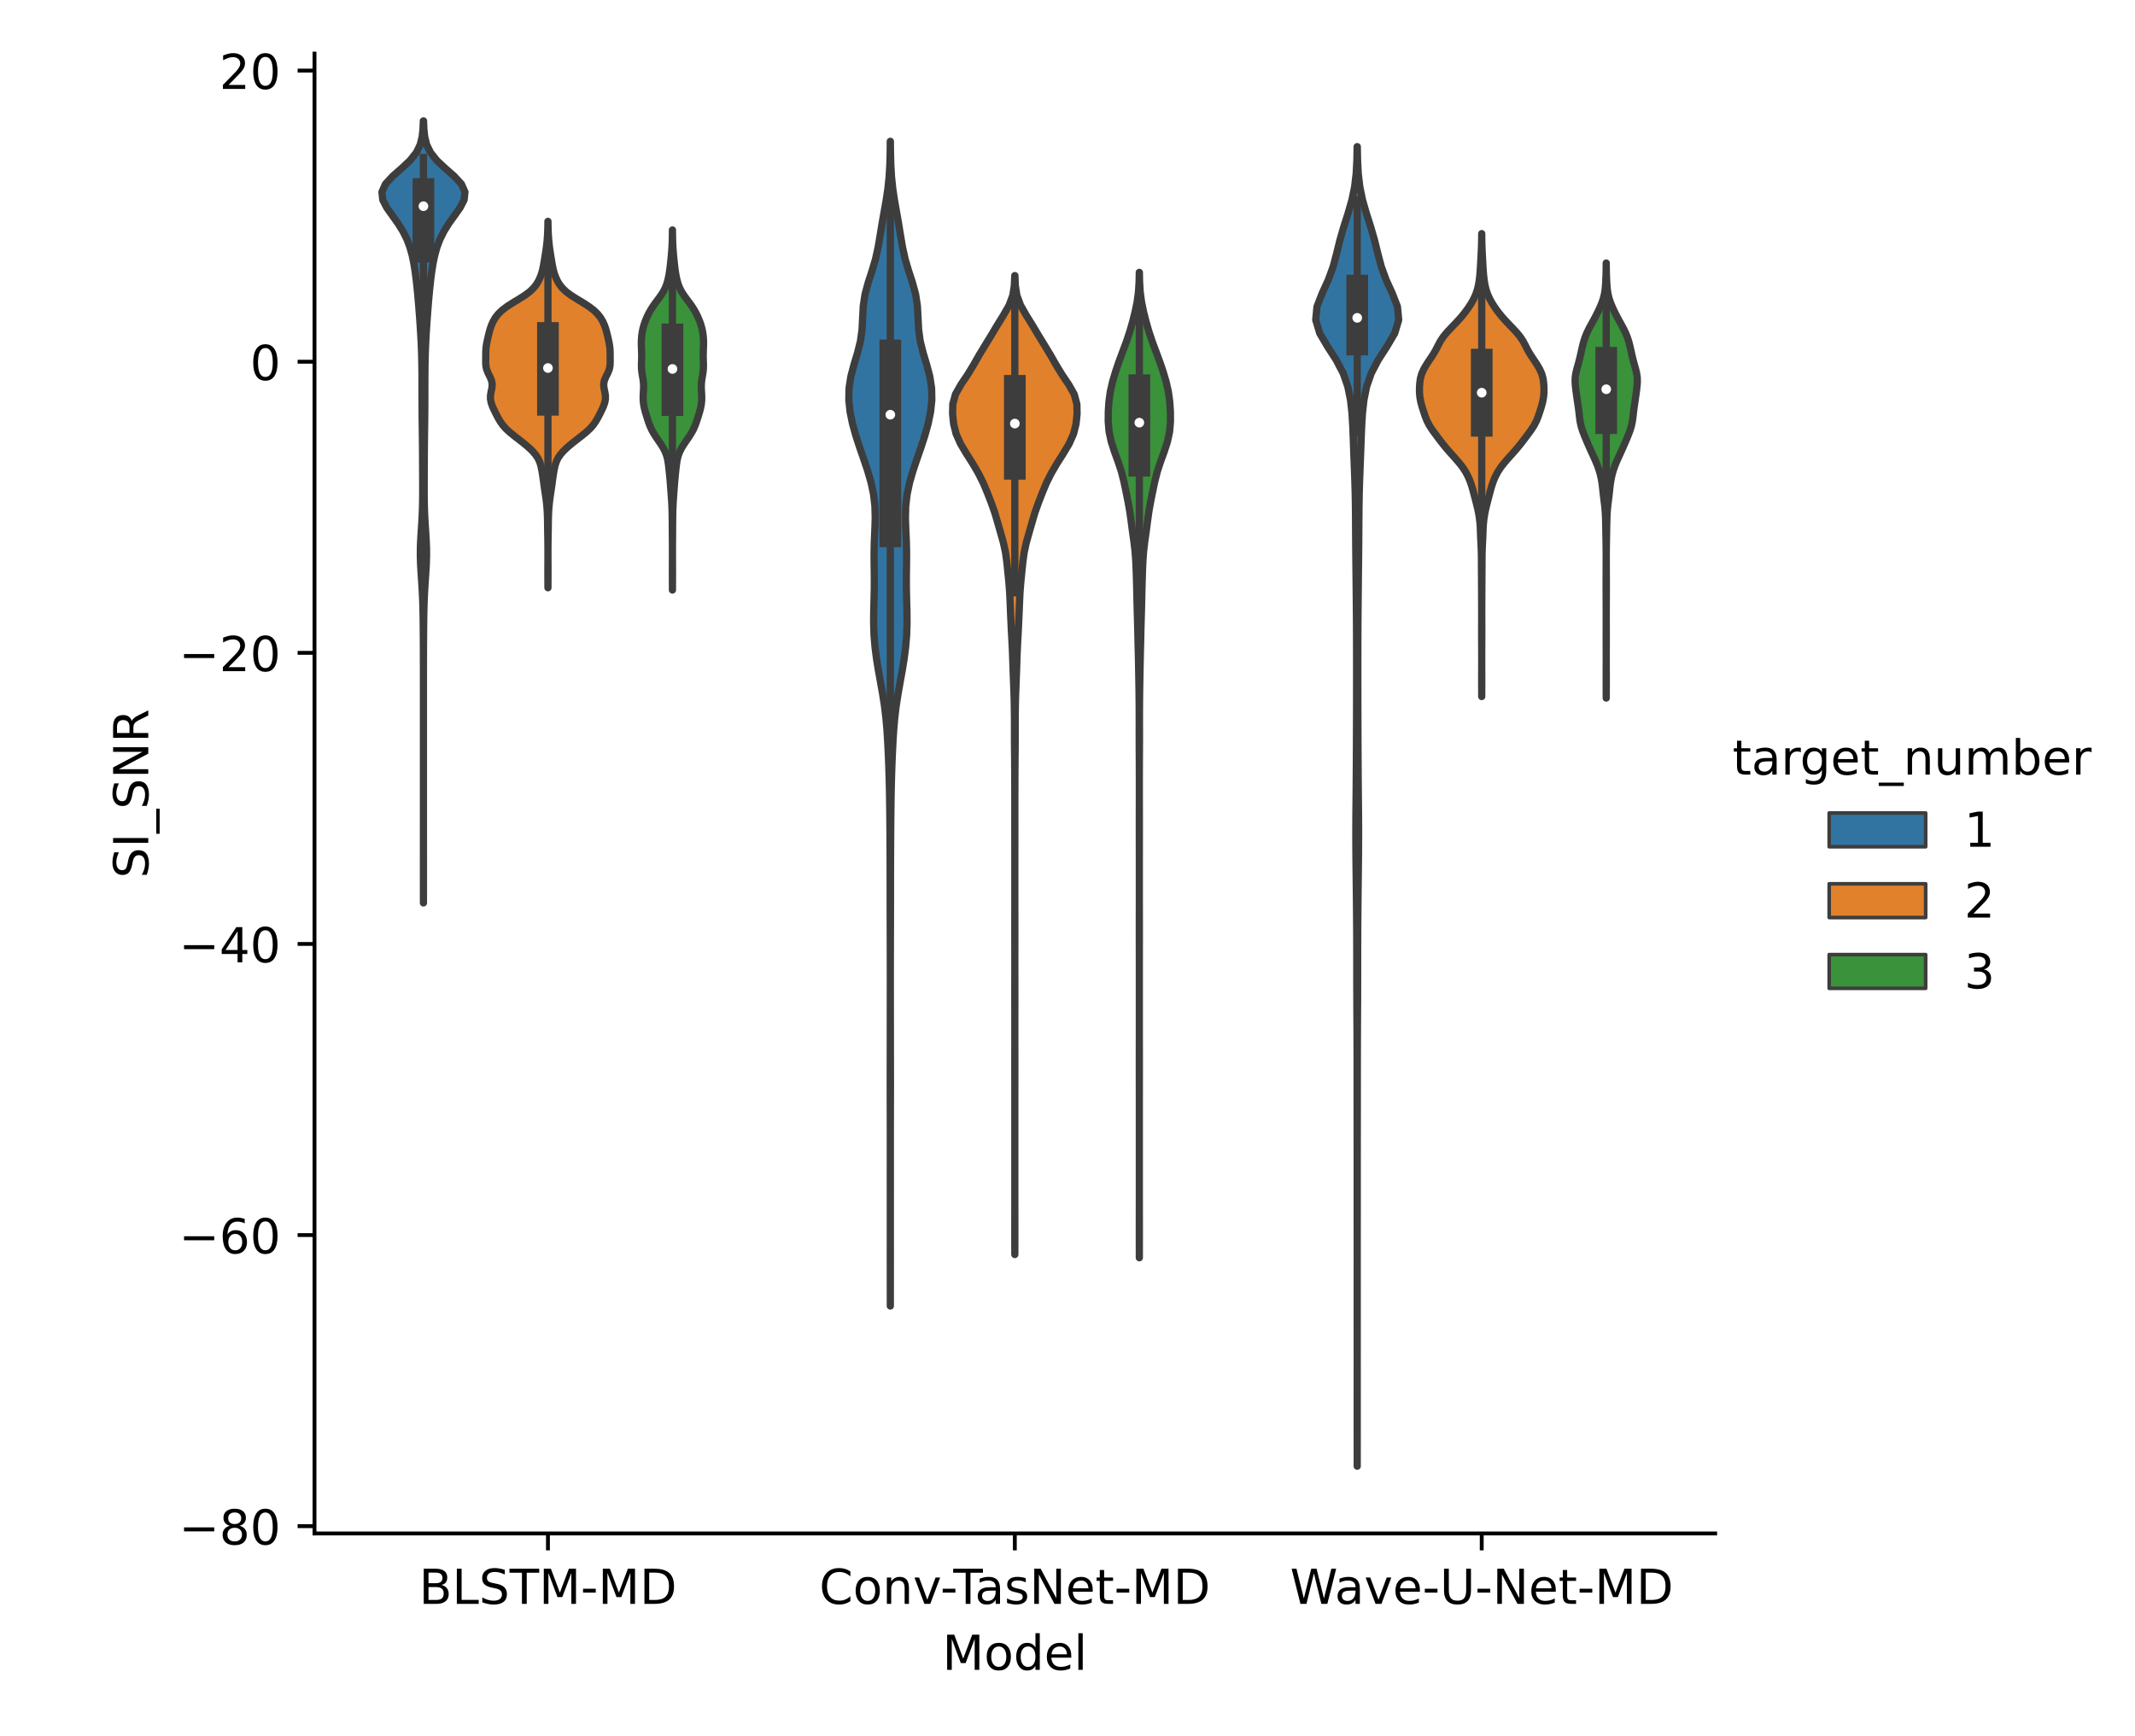 <?xml version="1.0" encoding="utf-8" standalone="no"?>
<!DOCTYPE svg PUBLIC "-//W3C//DTD SVG 1.1//EN"
  "http://www.w3.org/Graphics/SVG/1.1/DTD/svg11.dtd">
<!-- Created with matplotlib (https://matplotlib.org/) -->
<svg height="360pt" version="1.1" viewBox="0 0 442.61 360" width="442.61pt" xmlns="http://www.w3.org/2000/svg" xmlns:xlink="http://www.w3.org/1999/xlink">
 <defs>
  <style type="text/css">*{stroke-linecap:butt;stroke-linejoin:round;}</style>
 </defs>
 <g id="figure_1">
  <g id="patch_1">
   <path d="M 0 360 
L 442.61 360 
L 442.61 0 
L 0 0 
z
" style="fill:#ffffff;"/>
  </g>
  <g id="axes_1">
   <g id="patch_2">
    <path d="M 65.199 317.939 
L 355.574 317.939 
L 355.574 11.12 
L 65.199 11.12 
z
" style="fill:#ffffff;"/>
   </g>
   <g id="PolyCollection_1">
    <defs>
     <path d="M 87.784 -172.792 
L 87.783 -172.792 
L 87.782 -174.43 
L 87.782 -176.068 
L 87.78 -177.706 
L 87.78 -179.343 
L 87.78 -180.981 
L 87.78 -182.619 
L 87.781 -184.257 
L 87.782 -185.895 
L 87.783 -187.532 
L 87.783 -189.17 
L 87.784 -190.808 
L 87.784 -192.446 
L 87.784 -194.084 
L 87.784 -195.721 
L 87.784 -197.359 
L 87.784 -198.997 
L 87.784 -200.635 
L 87.784 -202.272 
L 87.784 -203.91 
L 87.784 -205.548 
L 87.784 -207.186 
L 87.784 -208.824 
L 87.784 -210.461 
L 87.784 -212.099 
L 87.784 -213.737 
L 87.784 -215.375 
L 87.784 -217.013 
L 87.783 -218.65 
L 87.783 -220.288 
L 87.781 -221.926 
L 87.777 -223.564 
L 87.772 -225.201 
L 87.764 -226.839 
L 87.753 -228.477 
L 87.74 -230.115 
L 87.72 -231.753 
L 87.691 -233.39 
L 87.646 -235.028 
L 87.578 -236.666 
L 87.488 -238.304 
L 87.38 -239.942 
L 87.27 -241.579 
L 87.181 -243.217 
L 87.136 -244.855 
L 87.148 -246.493 
L 87.215 -248.131 
L 87.317 -249.768 
L 87.426 -251.406 
L 87.519 -253.044 
L 87.582 -254.682 
L 87.616 -256.319 
L 87.627 -257.957 
L 87.626 -259.595 
L 87.62 -261.233 
L 87.613 -262.871 
L 87.606 -264.508 
L 87.597 -266.146 
L 87.583 -267.784 
L 87.565 -269.422 
L 87.544 -271.06 
L 87.523 -272.697 
L 87.506 -274.335 
L 87.495 -275.973 
L 87.488 -277.611 
L 87.486 -279.249 
L 87.483 -280.886 
L 87.476 -282.524 
L 87.458 -284.162 
L 87.425 -285.8 
L 87.375 -287.437 
L 87.306 -289.075 
L 87.218 -290.713 
L 87.115 -292.351 
L 87.001 -293.989 
L 86.878 -295.626 
L 86.746 -297.264 
L 86.603 -298.902 
L 86.442 -300.54 
L 86.259 -302.178 
L 86.044 -303.815 
L 85.78 -305.453 
L 85.44 -307.091 
L 84.983 -308.729 
L 84.366 -310.366 
L 83.554 -312.004 
L 82.536 -313.642 
L 81.363 -315.28 
L 80.2 -316.918 
L 79.351 -318.555 
L 79.18 -320.193 
L 79.903 -321.831 
L 81.408 -323.469 
L 83.278 -325.107 
L 85.023 -326.744 
L 86.324 -328.382 
L 87.119 -330.02 
L 87.524 -331.658 
L 87.696 -333.296 
L 87.758 -334.933 
L 87.809 -334.933 
L 87.809 -334.933 
L 87.871 -333.296 
L 88.044 -331.658 
L 88.448 -330.02 
L 89.243 -328.382 
L 90.544 -326.744 
L 92.289 -325.107 
L 94.159 -323.469 
L 95.664 -321.831 
L 96.387 -320.193 
L 96.217 -318.555 
L 95.368 -316.918 
L 94.204 -315.28 
L 93.031 -313.642 
L 92.014 -312.004 
L 91.201 -310.366 
L 90.584 -308.729 
L 90.128 -307.091 
L 89.787 -305.453 
L 89.523 -303.815 
L 89.308 -302.178 
L 89.125 -300.54 
L 88.965 -298.902 
L 88.821 -297.264 
L 88.689 -295.626 
L 88.566 -293.989 
L 88.453 -292.351 
L 88.35 -290.713 
L 88.262 -289.075 
L 88.192 -287.437 
L 88.142 -285.8 
L 88.109 -284.162 
L 88.092 -282.524 
L 88.084 -280.886 
L 88.082 -279.249 
L 88.079 -277.611 
L 88.073 -275.973 
L 88.061 -274.335 
L 88.044 -272.697 
L 88.023 -271.06 
L 88.002 -269.422 
L 87.984 -267.784 
L 87.97 -266.146 
L 87.961 -264.508 
L 87.954 -262.871 
L 87.947 -261.233 
L 87.941 -259.595 
L 87.94 -257.957 
L 87.951 -256.319 
L 87.985 -254.682 
L 88.048 -253.044 
L 88.141 -251.406 
L 88.25 -249.768 
L 88.352 -248.131 
L 88.419 -246.493 
L 88.432 -244.855 
L 88.386 -243.217 
L 88.297 -241.579 
L 88.187 -239.942 
L 88.079 -238.304 
L 87.989 -236.666 
L 87.922 -235.028 
L 87.876 -233.39 
L 87.847 -231.753 
L 87.828 -230.115 
L 87.814 -228.477 
L 87.804 -226.839 
L 87.796 -225.201 
L 87.79 -223.564 
L 87.787 -221.926 
L 87.785 -220.288 
L 87.784 -218.65 
L 87.784 -217.013 
L 87.784 -215.375 
L 87.784 -213.737 
L 87.784 -212.099 
L 87.784 -210.461 
L 87.784 -208.824 
L 87.784 -207.186 
L 87.784 -205.548 
L 87.784 -203.91 
L 87.784 -202.272 
L 87.784 -200.635 
L 87.784 -198.997 
L 87.784 -197.359 
L 87.784 -195.721 
L 87.784 -194.084 
L 87.784 -192.446 
L 87.784 -190.808 
L 87.784 -189.17 
L 87.784 -187.532 
L 87.785 -185.895 
L 87.786 -184.257 
L 87.787 -182.619 
L 87.788 -180.981 
L 87.788 -179.343 
L 87.787 -177.706 
L 87.786 -176.068 
L 87.785 -174.43 
L 87.784 -172.792 
z
" id="m5390d16335" style="stroke:#3d3d3d;stroke-width:1.5;"/>
    </defs>
    <g clip-path="url(#pbb0538f590)">
     <use style="fill:#3274a1;stroke:#3d3d3d;stroke-width:1.5;" x="0" xlink:href="#m5390d16335" y="360"/>
    </g>
   </g>
   <g id="PolyCollection_2">
    <defs>
     <path d="M 113.597 -238.137 
L 113.593 -238.137 
L 113.59 -238.904 
L 113.587 -239.671 
L 113.583 -240.439 
L 113.581 -241.206 
L 113.581 -241.973 
L 113.584 -242.741 
L 113.588 -243.508 
L 113.591 -244.276 
L 113.592 -245.043 
L 113.592 -245.81 
L 113.589 -246.578 
L 113.582 -247.345 
L 113.572 -248.112 
L 113.558 -248.88 
L 113.544 -249.647 
L 113.532 -250.414 
L 113.523 -251.182 
L 113.513 -251.949 
L 113.498 -252.716 
L 113.47 -253.484 
L 113.428 -254.251 
L 113.369 -255.019 
L 113.293 -255.786 
L 113.199 -256.553 
L 113.09 -257.321 
L 112.974 -258.088 
L 112.861 -258.855 
L 112.755 -259.623 
L 112.652 -260.39 
L 112.542 -261.157 
L 112.422 -261.925 
L 112.289 -262.692 
L 112.123 -263.46 
L 111.885 -264.227 
L 111.525 -264.994 
L 111.009 -265.762 
L 110.335 -266.529 
L 109.527 -267.296 
L 108.615 -268.064 
L 107.638 -268.831 
L 106.644 -269.598 
L 105.699 -270.366 
L 104.869 -271.133 
L 104.194 -271.9 
L 103.662 -272.668 
L 103.222 -273.435 
L 102.822 -274.203 
L 102.44 -274.97 
L 102.093 -275.737 
L 101.823 -276.505 
L 101.678 -277.272 
L 101.685 -278.039 
L 101.818 -278.807 
L 101.981 -279.574 
L 102.041 -280.341 
L 101.903 -281.109 
L 101.579 -281.876 
L 101.189 -282.644 
L 100.881 -283.411 
L 100.725 -284.178 
L 100.689 -284.946 
L 100.696 -285.713 
L 100.7 -286.48 
L 100.713 -287.248 
L 100.771 -288.015 
L 100.887 -288.782 
L 101.047 -289.55 
L 101.224 -290.317 
L 101.413 -291.084 
L 101.629 -291.852 
L 101.899 -292.619 
L 102.247 -293.387 
L 102.703 -294.154 
L 103.308 -294.921 
L 104.103 -295.689 
L 105.112 -296.456 
L 106.303 -297.223 
L 107.578 -297.991 
L 108.792 -298.758 
L 109.823 -299.525 
L 110.624 -300.293 
L 111.222 -301.06 
L 111.673 -301.828 
L 112.022 -302.595 
L 112.293 -303.362 
L 112.499 -304.13 
L 112.658 -304.897 
L 112.792 -305.664 
L 112.919 -306.432 
L 113.045 -307.199 
L 113.165 -307.966 
L 113.272 -308.734 
L 113.362 -309.501 
L 113.436 -310.268 
L 113.493 -311.036 
L 113.536 -311.803 
L 113.565 -312.571 
L 113.581 -313.338 
L 113.59 -314.105 
L 113.6 -314.105 
L 113.6 -314.105 
L 113.608 -313.338 
L 113.625 -312.571 
L 113.654 -311.803 
L 113.696 -311.036 
L 113.754 -310.268 
L 113.827 -309.501 
L 113.917 -308.734 
L 114.024 -307.966 
L 114.145 -307.199 
L 114.271 -306.432 
L 114.398 -305.664 
L 114.532 -304.897 
L 114.691 -304.13 
L 114.897 -303.362 
L 115.167 -302.595 
L 115.517 -301.828 
L 115.968 -301.06 
L 116.565 -300.293 
L 117.366 -299.525 
L 118.398 -298.758 
L 119.612 -297.991 
L 120.886 -297.223 
L 122.077 -296.456 
L 123.086 -295.689 
L 123.882 -294.921 
L 124.486 -294.154 
L 124.942 -293.387 
L 125.29 -292.619 
L 125.56 -291.852 
L 125.777 -291.084 
L 125.966 -290.317 
L 126.143 -289.55 
L 126.302 -288.782 
L 126.419 -288.015 
L 126.477 -287.248 
L 126.49 -286.48 
L 126.494 -285.713 
L 126.5 -284.946 
L 126.465 -284.178 
L 126.309 -283.411 
L 126 -282.644 
L 125.61 -281.876 
L 125.286 -281.109 
L 125.148 -280.341 
L 125.209 -279.574 
L 125.372 -278.807 
L 125.504 -278.039 
L 125.511 -277.272 
L 125.367 -276.505 
L 125.097 -275.737 
L 124.749 -274.97 
L 124.367 -274.203 
L 123.968 -273.435 
L 123.528 -272.668 
L 122.995 -271.9 
L 122.32 -271.133 
L 121.491 -270.366 
L 120.546 -269.598 
L 119.552 -268.831 
L 118.574 -268.064 
L 117.663 -267.296 
L 116.854 -266.529 
L 116.181 -265.762 
L 115.665 -264.994 
L 115.305 -264.227 
L 115.066 -263.46 
L 114.901 -262.692 
L 114.767 -261.925 
L 114.648 -261.157 
L 114.538 -260.39 
L 114.434 -259.623 
L 114.329 -258.855 
L 114.215 -258.088 
L 114.099 -257.321 
L 113.991 -256.553 
L 113.897 -255.786 
L 113.82 -255.019 
L 113.762 -254.251 
L 113.719 -253.484 
L 113.692 -252.716 
L 113.676 -251.949 
L 113.667 -251.182 
L 113.658 -250.414 
L 113.645 -249.647 
L 113.631 -248.88 
L 113.618 -248.112 
L 113.607 -247.345 
L 113.6 -246.578 
L 113.597 -245.81 
L 113.597 -245.043 
L 113.599 -244.276 
L 113.602 -243.508 
L 113.606 -242.741 
L 113.608 -241.973 
L 113.609 -241.206 
L 113.606 -240.439 
L 113.603 -239.671 
L 113.599 -238.904 
L 113.597 -238.137 
z
" id="m674da056eb" style="stroke:#3d3d3d;stroke-width:1.5;"/>
    </defs>
    <g clip-path="url(#pbb0538f590)">
     <use style="fill:#e1812c;stroke:#3d3d3d;stroke-width:1.5;" x="0" xlink:href="#m674da056eb" y="360"/>
    </g>
   </g>
   <g id="PolyCollection_3">
    <defs>
     <path d="M 139.408 -237.67 
L 139.404 -237.67 
L 139.402 -238.424 
L 139.4 -239.178 
L 139.397 -239.932 
L 139.394 -240.686 
L 139.393 -241.44 
L 139.394 -242.194 
L 139.396 -242.948 
L 139.399 -243.703 
L 139.401 -244.457 
L 139.402 -245.211 
L 139.402 -245.965 
L 139.399 -246.719 
L 139.395 -247.473 
L 139.389 -248.227 
L 139.383 -248.981 
L 139.377 -249.735 
L 139.372 -250.489 
L 139.368 -251.243 
L 139.363 -251.997 
L 139.355 -252.751 
L 139.343 -253.505 
L 139.324 -254.259 
L 139.295 -255.013 
L 139.257 -255.767 
L 139.21 -256.521 
L 139.157 -257.275 
L 139.1 -258.029 
L 139.044 -258.783 
L 138.988 -259.537 
L 138.928 -260.291 
L 138.861 -261.045 
L 138.786 -261.799 
L 138.706 -262.553 
L 138.622 -263.307 
L 138.524 -264.061 
L 138.39 -264.815 
L 138.192 -265.569 
L 137.906 -266.323 
L 137.526 -267.077 
L 137.064 -267.831 
L 136.552 -268.585 
L 136.033 -269.339 
L 135.548 -270.093 
L 135.128 -270.847 
L 134.781 -271.601 
L 134.493 -272.355 
L 134.24 -273.109 
L 134.002 -273.863 
L 133.777 -274.617 
L 133.58 -275.372 
L 133.433 -276.126 
L 133.35 -276.88 
L 133.331 -277.634 
L 133.359 -278.388 
L 133.403 -279.142 
L 133.426 -279.896 
L 133.395 -280.65 
L 133.301 -281.404 
L 133.171 -282.158 
L 133.053 -282.912 
L 132.986 -283.666 
L 132.977 -284.42 
L 133.002 -285.174 
L 133.024 -285.928 
L 133.022 -286.682 
L 132.997 -287.436 
L 132.966 -288.19 
L 132.953 -288.944 
L 132.975 -289.698 
L 133.039 -290.452 
L 133.151 -291.206 
L 133.312 -291.96 
L 133.525 -292.714 
L 133.791 -293.468 
L 134.105 -294.222 
L 134.467 -294.976 
L 134.883 -295.73 
L 135.361 -296.484 
L 135.897 -297.238 
L 136.463 -297.992 
L 137.012 -298.746 
L 137.495 -299.5 
L 137.887 -300.254 
L 138.187 -301.008 
L 138.415 -301.762 
L 138.592 -302.516 
L 138.733 -303.27 
L 138.847 -304.024 
L 138.943 -304.778 
L 139.026 -305.532 
L 139.103 -306.286 
L 139.175 -307.041 
L 139.24 -307.795 
L 139.294 -308.549 
L 139.336 -309.303 
L 139.365 -310.057 
L 139.384 -310.811 
L 139.395 -311.565 
L 139.401 -312.319 
L 139.41 -312.319 
L 139.41 -312.319 
L 139.416 -311.565 
L 139.427 -310.811 
L 139.446 -310.057 
L 139.476 -309.303 
L 139.518 -308.549 
L 139.572 -307.795 
L 139.636 -307.041 
L 139.708 -306.286 
L 139.785 -305.532 
L 139.869 -304.778 
L 139.964 -304.024 
L 140.079 -303.27 
L 140.22 -302.516 
L 140.397 -301.762 
L 140.625 -301.008 
L 140.925 -300.254 
L 141.317 -299.5 
L 141.8 -298.746 
L 142.348 -297.992 
L 142.915 -297.238 
L 143.451 -296.484 
L 143.929 -295.73 
L 144.345 -294.976 
L 144.707 -294.222 
L 145.021 -293.468 
L 145.287 -292.714 
L 145.5 -291.96 
L 145.661 -291.206 
L 145.772 -290.452 
L 145.837 -289.698 
L 145.859 -288.944 
L 145.845 -288.19 
L 145.815 -287.436 
L 145.79 -286.682 
L 145.788 -285.928 
L 145.81 -285.174 
L 145.834 -284.42 
L 145.826 -283.666 
L 145.758 -282.912 
L 145.64 -282.158 
L 145.511 -281.404 
L 145.417 -280.65 
L 145.386 -279.896 
L 145.408 -279.142 
L 145.453 -278.388 
L 145.481 -277.634 
L 145.462 -276.88 
L 145.379 -276.126 
L 145.231 -275.372 
L 145.034 -274.617 
L 144.809 -273.863 
L 144.572 -273.109 
L 144.319 -272.355 
L 144.031 -271.601 
L 143.684 -270.847 
L 143.264 -270.093 
L 142.779 -269.339 
L 142.259 -268.585 
L 141.748 -267.831 
L 141.286 -267.077 
L 140.905 -266.323 
L 140.62 -265.569 
L 140.422 -264.815 
L 140.288 -264.061 
L 140.19 -263.307 
L 140.106 -262.553 
L 140.026 -261.799 
L 139.951 -261.045 
L 139.884 -260.291 
L 139.824 -259.537 
L 139.768 -258.783 
L 139.711 -258.029 
L 139.655 -257.275 
L 139.601 -256.521 
L 139.554 -255.767 
L 139.516 -255.013 
L 139.488 -254.259 
L 139.469 -253.505 
L 139.456 -252.751 
L 139.449 -251.997 
L 139.444 -251.243 
L 139.439 -250.489 
L 139.434 -249.735 
L 139.429 -248.981 
L 139.422 -248.227 
L 139.417 -247.473 
L 139.412 -246.719 
L 139.41 -245.965 
L 139.409 -245.211 
L 139.41 -244.457 
L 139.413 -243.703 
L 139.415 -242.948 
L 139.418 -242.194 
L 139.418 -241.44 
L 139.417 -240.686 
L 139.415 -239.932 
L 139.412 -239.178 
L 139.409 -238.424 
L 139.408 -237.67 
z
" id="mc388ebe08f" style="stroke:#3d3d3d;stroke-width:1.5;"/>
    </defs>
    <g clip-path="url(#pbb0538f590)">
     <use style="fill:#3a923a;stroke:#3d3d3d;stroke-width:1.5;" x="0" xlink:href="#mc388ebe08f" y="360"/>
    </g>
   </g>
   <g id="PolyCollection_4">
    <defs>
     <path d="M 184.577 -89.219 
L 184.574 -89.219 
L 184.572 -91.658 
L 184.57 -94.098 
L 184.568 -96.537 
L 184.566 -98.976 
L 184.567 -101.415 
L 184.568 -103.854 
L 184.57 -106.294 
L 184.57 -108.733 
L 184.569 -111.172 
L 184.567 -113.611 
L 184.566 -116.051 
L 184.567 -118.49 
L 184.569 -120.929 
L 184.57 -123.368 
L 184.568 -125.808 
L 184.564 -128.247 
L 184.557 -130.686 
L 184.551 -133.125 
L 184.549 -135.565 
L 184.551 -138.004 
L 184.556 -140.443 
L 184.56 -142.882 
L 184.563 -145.322 
L 184.564 -147.761 
L 184.566 -150.2 
L 184.569 -152.639 
L 184.571 -155.079 
L 184.572 -157.518 
L 184.57 -159.957 
L 184.565 -162.396 
L 184.559 -164.836 
L 184.552 -167.275 
L 184.545 -169.714 
L 184.542 -172.153 
L 184.54 -174.593 
L 184.538 -177.032 
L 184.534 -179.471 
L 184.527 -181.91 
L 184.516 -184.35 
L 184.502 -186.789 
L 184.484 -189.228 
L 184.461 -191.667 
L 184.429 -194.106 
L 184.385 -196.546 
L 184.324 -198.985 
L 184.243 -201.424 
L 184.144 -203.863 
L 184.023 -206.303 
L 183.869 -208.742 
L 183.656 -211.181 
L 183.362 -213.62 
L 182.985 -216.06 
L 182.554 -218.499 
L 182.115 -220.938 
L 181.718 -223.377 
L 181.402 -225.817 
L 181.197 -228.256 
L 181.112 -230.695 
L 181.127 -233.134 
L 181.193 -235.574 
L 181.247 -238.013 
L 181.25 -240.452 
L 181.215 -242.891 
L 181.199 -245.331 
L 181.254 -247.77 
L 181.365 -250.209 
L 181.444 -252.648 
L 181.378 -255.088 
L 181.094 -257.527 
L 180.579 -259.966 
L 179.873 -262.405 
L 179.051 -264.845 
L 178.202 -267.284 
L 177.408 -269.723 
L 176.732 -272.162 
L 176.232 -274.602 
L 175.972 -277.041 
L 176.014 -279.48 
L 176.386 -281.919 
L 177.026 -284.358 
L 177.764 -286.798 
L 178.373 -289.237 
L 178.712 -291.676 
L 178.833 -294.115 
L 178.963 -296.555 
L 179.333 -298.994 
L 179.996 -301.433 
L 180.794 -303.872 
L 181.511 -306.312 
L 182.047 -308.751 
L 182.46 -311.19 
L 182.856 -313.629 
L 183.286 -316.069 
L 183.716 -318.508 
L 184.078 -320.947 
L 184.329 -323.386 
L 184.472 -325.826 
L 184.539 -328.265 
L 184.564 -330.704 
L 184.586 -330.704 
L 184.586 -330.704 
L 184.612 -328.265 
L 184.679 -325.826 
L 184.821 -323.386 
L 185.072 -320.947 
L 185.434 -318.508 
L 185.864 -316.069 
L 186.294 -313.629 
L 186.691 -311.19 
L 187.103 -308.751 
L 187.64 -306.312 
L 188.357 -303.872 
L 189.154 -301.433 
L 189.817 -298.994 
L 190.187 -296.555 
L 190.318 -294.115 
L 190.439 -291.676 
L 190.777 -289.237 
L 191.387 -286.798 
L 192.124 -284.358 
L 192.765 -281.919 
L 193.136 -279.48 
L 193.179 -277.041 
L 192.919 -274.602 
L 192.418 -272.162 
L 191.743 -269.723 
L 190.949 -267.284 
L 190.1 -264.845 
L 189.278 -262.405 
L 188.572 -259.966 
L 188.057 -257.527 
L 187.772 -255.088 
L 187.707 -252.648 
L 187.786 -250.209 
L 187.897 -247.77 
L 187.951 -245.331 
L 187.936 -242.891 
L 187.9 -240.452 
L 187.903 -238.013 
L 187.957 -235.574 
L 188.023 -233.134 
L 188.039 -230.695 
L 187.954 -228.256 
L 187.749 -225.817 
L 187.433 -223.377 
L 187.035 -220.938 
L 186.597 -218.499 
L 186.165 -216.06 
L 185.789 -213.62 
L 185.494 -211.181 
L 185.282 -208.742 
L 185.127 -206.303 
L 185.007 -203.863 
L 184.907 -201.424 
L 184.827 -198.985 
L 184.766 -196.546 
L 184.722 -194.106 
L 184.69 -191.667 
L 184.666 -189.228 
L 184.649 -186.789 
L 184.635 -184.35 
L 184.624 -181.91 
L 184.616 -179.471 
L 184.612 -177.032 
L 184.611 -174.593 
L 184.609 -172.153 
L 184.605 -169.714 
L 184.599 -167.275 
L 184.592 -164.836 
L 184.585 -162.396 
L 184.581 -159.957 
L 184.579 -157.518 
L 184.58 -155.079 
L 184.582 -152.639 
L 184.584 -150.2 
L 184.586 -147.761 
L 184.588 -145.322 
L 184.59 -142.882 
L 184.595 -140.443 
L 184.599 -138.004 
L 184.602 -135.565 
L 184.599 -133.125 
L 184.593 -130.686 
L 184.587 -128.247 
L 184.582 -125.808 
L 184.581 -123.368 
L 184.582 -120.929 
L 184.584 -118.49 
L 184.584 -116.051 
L 184.584 -113.611 
L 184.582 -111.172 
L 184.58 -108.733 
L 184.581 -106.294 
L 184.582 -103.854 
L 184.584 -101.415 
L 184.584 -98.976 
L 184.583 -96.537 
L 184.581 -94.098 
L 184.578 -91.658 
L 184.577 -89.219 
z
" id="m154a9d1831" style="stroke:#3d3d3d;stroke-width:1.5;"/>
    </defs>
    <g clip-path="url(#pbb0538f590)">
     <use style="fill:#3274a1;stroke:#3d3d3d;stroke-width:1.5;" x="0" xlink:href="#m154a9d1831" y="360"/>
    </g>
   </g>
   <g id="PolyCollection_5">
    <defs>
     <path d="M 210.388 -99.897 
L 210.385 -99.897 
L 210.381 -101.947 
L 210.377 -103.997 
L 210.377 -106.047 
L 210.381 -108.097 
L 210.385 -110.147 
L 210.386 -112.197 
L 210.386 -114.248 
L 210.386 -116.298 
L 210.386 -118.348 
L 210.386 -120.398 
L 210.386 -122.448 
L 210.386 -124.498 
L 210.386 -126.548 
L 210.386 -128.598 
L 210.386 -130.649 
L 210.386 -132.699 
L 210.384 -134.749 
L 210.38 -136.799 
L 210.376 -138.849 
L 210.378 -140.899 
L 210.383 -142.949 
L 210.385 -144.999 
L 210.386 -147.05 
L 210.385 -149.1 
L 210.381 -151.15 
L 210.377 -153.2 
L 210.377 -155.25 
L 210.382 -157.3 
L 210.385 -159.35 
L 210.385 -161.4 
L 210.382 -163.45 
L 210.378 -165.501 
L 210.376 -167.551 
L 210.38 -169.601 
L 210.384 -171.651 
L 210.386 -173.701 
L 210.386 -175.751 
L 210.386 -177.801 
L 210.386 -179.851 
L 210.386 -181.902 
L 210.384 -183.952 
L 210.38 -186.002 
L 210.376 -188.052 
L 210.377 -190.102 
L 210.381 -192.152 
L 210.38 -194.202 
L 210.374 -196.252 
L 210.367 -198.303 
L 210.358 -200.353 
L 210.344 -202.403 
L 210.324 -204.453 
L 210.309 -206.503 
L 210.31 -208.553 
L 210.309 -210.603 
L 210.291 -212.653 
L 210.254 -214.703 
L 210.191 -216.754 
L 210.11 -218.804 
L 210.031 -220.854 
L 209.963 -222.904 
L 209.891 -224.954 
L 209.789 -227.004 
L 209.678 -229.054 
L 209.579 -231.104 
L 209.488 -233.155 
L 209.407 -235.205 
L 209.308 -237.255 
L 209.146 -239.305 
L 208.943 -241.355 
L 208.732 -243.405 
L 208.453 -245.455 
L 208.01 -247.505 
L 207.43 -249.556 
L 206.844 -251.606 
L 206.239 -253.656 
L 205.514 -255.706 
L 204.722 -257.756 
L 203.864 -259.806 
L 202.845 -261.856 
L 201.647 -263.906 
L 200.34 -265.956 
L 199.118 -268.007 
L 198.209 -270.057 
L 197.699 -272.107 
L 197.481 -274.157 
L 197.522 -276.207 
L 198.078 -278.257 
L 199.243 -280.307 
L 200.628 -282.357 
L 201.87 -284.408 
L 203.038 -286.458 
L 204.286 -288.508 
L 205.542 -290.558 
L 206.763 -292.608 
L 208.034 -294.658 
L 209.203 -296.708 
L 209.965 -298.758 
L 210.286 -300.809 
L 210.371 -302.859 
L 210.402 -302.859 
L 210.402 -302.859 
L 210.487 -300.809 
L 210.808 -298.758 
L 211.57 -296.708 
L 212.739 -294.658 
L 214.009 -292.608 
L 215.23 -290.558 
L 216.486 -288.508 
L 217.734 -286.458 
L 218.903 -284.408 
L 220.145 -282.357 
L 221.53 -280.307 
L 222.695 -278.257 
L 223.25 -276.207 
L 223.292 -274.157 
L 223.073 -272.107 
L 222.563 -270.057 
L 221.655 -268.007 
L 220.433 -265.956 
L 219.126 -263.906 
L 217.927 -261.856 
L 216.909 -259.806 
L 216.051 -257.756 
L 215.258 -255.706 
L 214.534 -253.656 
L 213.929 -251.606 
L 213.342 -249.556 
L 212.763 -247.505 
L 212.32 -245.455 
L 212.041 -243.405 
L 211.83 -241.355 
L 211.626 -239.305 
L 211.464 -237.255 
L 211.366 -235.205 
L 211.285 -233.155 
L 211.193 -231.104 
L 211.095 -229.054 
L 210.984 -227.004 
L 210.882 -224.954 
L 210.809 -222.904 
L 210.742 -220.854 
L 210.663 -218.804 
L 210.582 -216.754 
L 210.519 -214.703 
L 210.482 -212.653 
L 210.464 -210.603 
L 210.463 -208.553 
L 210.464 -206.503 
L 210.449 -204.453 
L 210.429 -202.403 
L 210.415 -200.353 
L 210.406 -198.303 
L 210.399 -196.252 
L 210.393 -194.202 
L 210.392 -192.152 
L 210.395 -190.102 
L 210.396 -188.052 
L 210.393 -186.002 
L 210.388 -183.952 
L 210.387 -181.902 
L 210.386 -179.851 
L 210.386 -177.801 
L 210.386 -175.751 
L 210.387 -173.701 
L 210.388 -171.651 
L 210.393 -169.601 
L 210.396 -167.551 
L 210.395 -165.501 
L 210.391 -163.45 
L 210.388 -161.4 
L 210.388 -159.35 
L 210.391 -157.3 
L 210.395 -155.25 
L 210.396 -153.2 
L 210.392 -151.15 
L 210.388 -149.1 
L 210.387 -147.05 
L 210.387 -144.999 
L 210.39 -142.949 
L 210.395 -140.899 
L 210.397 -138.849 
L 210.393 -136.799 
L 210.389 -134.749 
L 210.387 -132.699 
L 210.386 -130.649 
L 210.386 -128.598 
L 210.386 -126.548 
L 210.386 -124.498 
L 210.386 -122.448 
L 210.386 -120.398 
L 210.386 -118.348 
L 210.386 -116.298 
L 210.386 -114.248 
L 210.387 -112.197 
L 210.388 -110.147 
L 210.392 -108.097 
L 210.396 -106.047 
L 210.396 -103.997 
L 210.391 -101.947 
L 210.388 -99.897 
z
" id="m2282c7e2b7" style="stroke:#3d3d3d;stroke-width:1.5;"/>
    </defs>
    <g clip-path="url(#pbb0538f590)">
     <use style="fill:#e1812c;stroke:#3d3d3d;stroke-width:1.5;" x="0" xlink:href="#m2282c7e2b7" y="360"/>
    </g>
   </g>
   <g id="PolyCollection_6">
    <defs>
     <path d="M 236.199 -99.222 
L 236.196 -99.222 
L 236.194 -101.286 
L 236.19 -103.35 
L 236.189 -105.413 
L 236.191 -107.477 
L 236.195 -109.541 
L 236.197 -111.605 
L 236.197 -113.668 
L 236.198 -115.732 
L 236.198 -117.796 
L 236.198 -119.86 
L 236.198 -121.923 
L 236.198 -123.987 
L 236.198 -126.051 
L 236.198 -128.115 
L 236.197 -130.178 
L 236.197 -132.242 
L 236.195 -134.306 
L 236.192 -136.37 
L 236.189 -138.433 
L 236.189 -140.497 
L 236.193 -142.561 
L 236.196 -144.625 
L 236.197 -146.688 
L 236.197 -148.752 
L 236.198 -150.816 
L 236.198 -152.88 
L 236.198 -154.943 
L 236.197 -157.007 
L 236.197 -159.071 
L 236.196 -161.135 
L 236.194 -163.198 
L 236.19 -165.262 
L 236.189 -167.326 
L 236.191 -169.39 
L 236.195 -171.453 
L 236.197 -173.517 
L 236.197 -175.581 
L 236.197 -177.645 
L 236.197 -179.708 
L 236.197 -181.772 
L 236.195 -183.836 
L 236.192 -185.9 
L 236.189 -187.963 
L 236.19 -190.027 
L 236.193 -192.091 
L 236.196 -194.155 
L 236.197 -196.218 
L 236.197 -198.282 
L 236.194 -200.346 
L 236.187 -202.41 
L 236.175 -204.473 
L 236.166 -206.537 
L 236.166 -208.601 
L 236.168 -210.665 
L 236.165 -212.728 
L 236.152 -214.792 
L 236.127 -216.856 
L 236.094 -218.92 
L 236.058 -220.983 
L 236.018 -223.047 
L 235.97 -225.111 
L 235.918 -227.175 
L 235.872 -229.238 
L 235.82 -231.302 
L 235.759 -233.366 
L 235.707 -235.43 
L 235.663 -237.493 
L 235.61 -239.557 
L 235.545 -241.621 
L 235.458 -243.685 
L 235.306 -245.748 
L 235.059 -247.812 
L 234.767 -249.876 
L 234.496 -251.94 
L 234.208 -254.003 
L 233.838 -256.067 
L 233.422 -258.131 
L 232.988 -260.195 
L 232.462 -262.258 
L 231.782 -264.322 
L 231.028 -266.386 
L 230.362 -268.45 
L 229.923 -270.513 
L 229.745 -272.577 
L 229.758 -274.641 
L 229.893 -276.705 
L 230.174 -278.768 
L 230.641 -280.832 
L 231.251 -282.896 
L 231.952 -284.96 
L 232.719 -287.023 
L 233.489 -289.087 
L 234.183 -291.151 
L 234.78 -293.215 
L 235.303 -295.278 
L 235.731 -297.342 
L 236.011 -299.406 
L 236.144 -301.47 
L 236.187 -303.533 
L 236.208 -303.533 
L 236.208 -303.533 
L 236.252 -301.47 
L 236.384 -299.406 
L 236.664 -297.342 
L 237.092 -295.278 
L 237.615 -293.215 
L 238.212 -291.151 
L 238.906 -289.087 
L 239.676 -287.023 
L 240.443 -284.96 
L 241.144 -282.896 
L 241.754 -280.832 
L 242.221 -278.768 
L 242.502 -276.705 
L 242.637 -274.641 
L 242.65 -272.577 
L 242.472 -270.513 
L 242.033 -268.45 
L 241.367 -266.386 
L 240.613 -264.322 
L 239.933 -262.258 
L 239.407 -260.195 
L 238.973 -258.131 
L 238.557 -256.067 
L 238.187 -254.003 
L 237.899 -251.94 
L 237.628 -249.876 
L 237.336 -247.812 
L 237.089 -245.748 
L 236.937 -243.685 
L 236.85 -241.621 
L 236.785 -239.557 
L 236.732 -237.493 
L 236.688 -235.43 
L 236.636 -233.366 
L 236.575 -231.302 
L 236.523 -229.238 
L 236.477 -227.175 
L 236.425 -225.111 
L 236.377 -223.047 
L 236.337 -220.983 
L 236.301 -218.92 
L 236.268 -216.856 
L 236.243 -214.792 
L 236.23 -212.728 
L 236.227 -210.665 
L 236.229 -208.601 
L 236.229 -206.537 
L 236.22 -204.473 
L 236.209 -202.41 
L 236.201 -200.346 
L 236.198 -198.282 
L 236.198 -196.218 
L 236.199 -194.155 
L 236.202 -192.091 
L 236.205 -190.027 
L 236.206 -187.963 
L 236.203 -185.9 
L 236.2 -183.836 
L 236.198 -181.772 
L 236.198 -179.708 
L 236.198 -177.645 
L 236.198 -175.581 
L 236.198 -173.517 
L 236.2 -171.453 
L 236.204 -169.39 
L 236.206 -167.326 
L 236.205 -165.262 
L 236.201 -163.198 
L 236.199 -161.135 
L 236.198 -159.071 
L 236.198 -157.007 
L 236.198 -154.943 
L 236.198 -152.88 
L 236.198 -150.816 
L 236.198 -148.752 
L 236.198 -146.688 
L 236.199 -144.625 
L 236.202 -142.561 
L 236.206 -140.497 
L 236.206 -138.433 
L 236.203 -136.37 
L 236.2 -134.306 
L 236.198 -132.242 
L 236.198 -130.178 
L 236.198 -128.115 
L 236.198 -126.051 
L 236.198 -123.987 
L 236.198 -121.923 
L 236.198 -119.86 
L 236.198 -117.796 
L 236.198 -115.732 
L 236.198 -113.668 
L 236.198 -111.605 
L 236.2 -109.541 
L 236.204 -107.477 
L 236.206 -105.413 
L 236.205 -103.35 
L 236.201 -101.286 
L 236.199 -99.222 
z
" id="mbb58da9a7b" style="stroke:#3d3d3d;stroke-width:1.5;"/>
    </defs>
    <g clip-path="url(#pbb0538f590)">
     <use style="fill:#3a923a;stroke:#3d3d3d;stroke-width:1.5;" x="0" xlink:href="#mbb58da9a7b" y="360"/>
    </g>
   </g>
   <g id="PolyCollection_7">
    <defs>
     <path d="M 281.368 -56.008 
L 281.366 -56.008 
L 281.366 -58.771 
L 281.364 -61.535 
L 281.363 -64.298 
L 281.363 -67.062 
L 281.363 -69.825 
L 281.364 -72.589 
L 281.365 -75.352 
L 281.366 -78.116 
L 281.365 -80.879 
L 281.364 -83.643 
L 281.363 -86.406 
L 281.363 -89.17 
L 281.363 -91.933 
L 281.364 -94.697 
L 281.365 -97.46 
L 281.365 -100.224 
L 281.363 -102.987 
L 281.361 -105.751 
L 281.36 -108.514 
L 281.359 -111.278 
L 281.359 -114.041 
L 281.36 -116.805 
L 281.359 -119.568 
L 281.356 -122.332 
L 281.352 -125.095 
L 281.349 -127.859 
L 281.347 -130.622 
L 281.346 -133.386 
L 281.344 -136.149 
L 281.341 -138.913 
L 281.337 -141.676 
L 281.329 -144.44 
L 281.317 -147.203 
L 281.3 -149.967 
L 281.286 -152.73 
L 281.277 -155.494 
L 281.275 -158.257 
L 281.274 -161.021 
L 281.27 -163.784 
L 281.259 -166.548 
L 281.241 -169.311 
L 281.218 -172.075 
L 281.189 -174.838 
L 281.156 -177.602 
L 281.123 -180.365 
L 281.095 -183.129 
L 281.079 -185.892 
L 281.08 -188.656 
L 281.097 -191.419 
L 281.124 -194.183 
L 281.151 -196.946 
L 281.172 -199.71 
L 281.188 -202.473 
L 281.202 -205.237 
L 281.214 -208 
L 281.224 -210.764 
L 281.23 -213.527 
L 281.234 -216.291 
L 281.236 -219.054 
L 281.236 -221.818 
L 281.235 -224.581 
L 281.229 -227.345 
L 281.218 -230.108 
L 281.199 -232.872 
L 281.174 -235.635 
L 281.145 -238.399 
L 281.115 -241.162 
L 281.084 -243.926 
L 281.056 -246.689 
L 281.036 -249.453 
L 281.021 -252.216 
L 280.997 -254.98 
L 280.948 -257.743 
L 280.866 -260.507 
L 280.762 -263.27 
L 280.655 -266.034 
L 280.556 -268.797 
L 280.447 -271.561 
L 280.28 -274.324 
L 279.974 -277.088 
L 279.414 -279.851 
L 278.454 -282.615 
L 277.006 -285.378 
L 275.221 -288.142 
L 273.595 -290.905 
L 272.763 -293.669 
L 273.029 -296.432 
L 274.104 -299.196 
L 275.367 -301.959 
L 276.376 -304.723 
L 277.107 -307.486 
L 277.788 -310.25 
L 278.59 -313.013 
L 279.473 -315.777 
L 280.268 -318.54 
L 280.835 -321.304 
L 281.155 -324.067 
L 281.298 -326.831 
L 281.349 -329.594 
L 281.385 -329.594 
L 281.385 -329.594 
L 281.436 -326.831 
L 281.579 -324.067 
L 281.899 -321.304 
L 282.466 -318.54 
L 283.261 -315.777 
L 284.144 -313.013 
L 284.946 -310.25 
L 285.627 -307.486 
L 286.358 -304.723 
L 287.367 -301.959 
L 288.63 -299.196 
L 289.705 -296.432 
L 289.971 -293.669 
L 289.139 -290.905 
L 287.513 -288.142 
L 285.728 -285.378 
L 284.28 -282.615 
L 283.32 -279.851 
L 282.76 -277.088 
L 282.454 -274.324 
L 282.287 -271.561 
L 282.178 -268.797 
L 282.078 -266.034 
L 281.972 -263.27 
L 281.868 -260.507 
L 281.786 -257.743 
L 281.737 -254.98 
L 281.713 -252.216 
L 281.698 -249.453 
L 281.678 -246.689 
L 281.65 -243.926 
L 281.619 -241.162 
L 281.589 -238.399 
L 281.56 -235.635 
L 281.535 -232.872 
L 281.516 -230.108 
L 281.504 -227.345 
L 281.499 -224.581 
L 281.498 -221.818 
L 281.498 -219.054 
L 281.5 -216.291 
L 281.504 -213.527 
L 281.51 -210.764 
L 281.519 -208 
L 281.531 -205.237 
L 281.545 -202.473 
L 281.562 -199.71 
L 281.583 -196.946 
L 281.61 -194.183 
L 281.637 -191.419 
L 281.654 -188.656 
L 281.655 -185.892 
L 281.639 -183.129 
L 281.611 -180.365 
L 281.578 -177.602 
L 281.545 -174.838 
L 281.516 -172.075 
L 281.493 -169.311 
L 281.475 -166.548 
L 281.464 -163.784 
L 281.46 -161.021 
L 281.459 -158.257 
L 281.457 -155.494 
L 281.448 -152.73 
L 281.433 -149.967 
L 281.417 -147.203 
L 281.405 -144.44 
L 281.397 -141.676 
L 281.393 -138.913 
L 281.39 -136.149 
L 281.388 -133.386 
L 281.387 -130.622 
L 281.385 -127.859 
L 281.382 -125.095 
L 281.378 -122.332 
L 281.375 -119.568 
L 281.374 -116.805 
L 281.374 -114.041 
L 281.375 -111.278 
L 281.374 -108.514 
L 281.373 -105.751 
L 281.371 -102.987 
L 281.369 -100.224 
L 281.369 -97.46 
L 281.37 -94.697 
L 281.371 -91.933 
L 281.371 -89.17 
L 281.371 -86.406 
L 281.37 -83.643 
L 281.369 -80.879 
L 281.368 -78.116 
L 281.369 -75.352 
L 281.37 -72.589 
L 281.371 -69.825 
L 281.371 -67.062 
L 281.371 -64.298 
L 281.37 -61.535 
L 281.368 -58.771 
L 281.368 -56.008 
z
" id="mfac9a8b8a7" style="stroke:#3d3d3d;stroke-width:1.5;"/>
    </defs>
    <g clip-path="url(#pbb0538f590)">
     <use style="fill:#3274a1;stroke:#3d3d3d;stroke-width:1.5;" x="0" xlink:href="#mfac9a8b8a7" y="360"/>
    </g>
   </g>
   <g id="PolyCollection_8">
    <defs>
     <path d="M 307.18 -215.583 
L 307.176 -215.583 
L 307.174 -216.552 
L 307.169 -217.522 
L 307.166 -218.491 
L 307.166 -219.461 
L 307.169 -220.43 
L 307.173 -221.4 
L 307.176 -222.37 
L 307.177 -223.339 
L 307.177 -224.309 
L 307.175 -225.278 
L 307.17 -226.248 
L 307.164 -227.217 
L 307.159 -228.187 
L 307.157 -229.156 
L 307.159 -230.126 
L 307.163 -231.095 
L 307.168 -232.065 
L 307.169 -233.034 
L 307.167 -234.004 
L 307.163 -234.974 
L 307.159 -235.943 
L 307.155 -236.913 
L 307.149 -237.882 
L 307.143 -238.852 
L 307.139 -239.821 
L 307.133 -240.791 
L 307.126 -241.76 
L 307.12 -242.73 
L 307.117 -243.699 
L 307.112 -244.669 
L 307.094 -245.638 
L 307.057 -246.608 
L 307.006 -247.578 
L 306.959 -248.547 
L 306.923 -249.517 
L 306.887 -250.486 
L 306.826 -251.456 
L 306.722 -252.425 
L 306.572 -253.395 
L 306.377 -254.364 
L 306.146 -255.334 
L 305.896 -256.303 
L 305.641 -257.273 
L 305.387 -258.242 
L 305.112 -259.212 
L 304.785 -260.182 
L 304.379 -261.151 
L 303.873 -262.121 
L 303.242 -263.09 
L 302.486 -264.06 
L 301.643 -265.029 
L 300.77 -265.999 
L 299.92 -266.968 
L 299.124 -267.938 
L 298.378 -268.907 
L 297.651 -269.877 
L 296.941 -270.846 
L 296.309 -271.816 
L 295.813 -272.786 
L 295.434 -273.755 
L 295.108 -274.725 
L 294.802 -275.694 
L 294.541 -276.664 
L 294.36 -277.633 
L 294.274 -278.603 
L 294.273 -279.572 
L 294.331 -280.542 
L 294.464 -281.511 
L 294.728 -282.481 
L 295.158 -283.45 
L 295.723 -284.42 
L 296.365 -285.39 
L 297.013 -286.359 
L 297.592 -287.329 
L 298.09 -288.298 
L 298.604 -289.268 
L 299.251 -290.237 
L 300.061 -291.207 
L 300.974 -292.176 
L 301.906 -293.146 
L 302.793 -294.115 
L 303.596 -295.085 
L 304.312 -296.055 
L 304.948 -297.024 
L 305.498 -297.994 
L 305.942 -298.963 
L 306.271 -299.933 
L 306.502 -300.902 
L 306.664 -301.872 
L 306.778 -302.841 
L 306.859 -303.811 
L 306.921 -304.78 
L 306.975 -305.75 
L 307.026 -306.719 
L 307.077 -307.689 
L 307.12 -308.659 
L 307.15 -309.628 
L 307.167 -310.598 
L 307.175 -311.567 
L 307.181 -311.567 
L 307.181 -311.567 
L 307.189 -310.598 
L 307.206 -309.628 
L 307.236 -308.659 
L 307.279 -307.689 
L 307.33 -306.719 
L 307.382 -305.75 
L 307.435 -304.78 
L 307.497 -303.811 
L 307.578 -302.841 
L 307.692 -301.872 
L 307.854 -300.902 
L 308.085 -299.933 
L 308.414 -298.963 
L 308.858 -297.994 
L 309.408 -297.024 
L 310.045 -296.055 
L 310.76 -295.085 
L 311.564 -294.115 
L 312.45 -293.146 
L 313.382 -292.176 
L 314.295 -291.207 
L 315.105 -290.237 
L 315.752 -289.268 
L 316.266 -288.298 
L 316.764 -287.329 
L 317.343 -286.359 
L 317.991 -285.39 
L 318.633 -284.42 
L 319.198 -283.45 
L 319.628 -282.481 
L 319.893 -281.511 
L 320.025 -280.542 
L 320.084 -279.572 
L 320.082 -278.603 
L 319.996 -277.633 
L 319.815 -276.664 
L 319.554 -275.694 
L 319.248 -274.725 
L 318.922 -273.755 
L 318.544 -272.786 
L 318.047 -271.816 
L 317.415 -270.846 
L 316.705 -269.877 
L 315.978 -268.907 
L 315.232 -267.938 
L 314.436 -266.968 
L 313.587 -265.999 
L 312.713 -265.029 
L 311.87 -264.06 
L 311.114 -263.09 
L 310.483 -262.121 
L 309.977 -261.151 
L 309.571 -260.182 
L 309.244 -259.212 
L 308.97 -258.242 
L 308.715 -257.273 
L 308.461 -256.303 
L 308.21 -255.334 
L 307.979 -254.364 
L 307.785 -253.395 
L 307.634 -252.425 
L 307.53 -251.456 
L 307.469 -250.486 
L 307.433 -249.517 
L 307.397 -248.547 
L 307.35 -247.578 
L 307.299 -246.608 
L 307.262 -245.638 
L 307.244 -244.669 
L 307.239 -243.699 
L 307.236 -242.73 
L 307.23 -241.76 
L 307.223 -240.791 
L 307.218 -239.821 
L 307.213 -238.852 
L 307.207 -237.882 
L 307.201 -236.913 
L 307.197 -235.943 
L 307.193 -234.974 
L 307.189 -234.004 
L 307.187 -233.034 
L 307.188 -232.065 
L 307.193 -231.095 
L 307.198 -230.126 
L 307.199 -229.156 
L 307.197 -228.187 
L 307.192 -227.217 
L 307.186 -226.248 
L 307.182 -225.278 
L 307.179 -224.309 
L 307.179 -223.339 
L 307.18 -222.37 
L 307.183 -221.4 
L 307.187 -220.43 
L 307.191 -219.461 
L 307.19 -218.491 
L 307.187 -217.522 
L 307.183 -216.552 
L 307.18 -215.583 
z
" id="m946a4bd206" style="stroke:#3d3d3d;stroke-width:1.5;"/>
    </defs>
    <g clip-path="url(#pbb0538f590)">
     <use style="fill:#e1812c;stroke:#3d3d3d;stroke-width:1.5;" x="0" xlink:href="#m946a4bd206" y="360"/>
    </g>
   </g>
   <g id="PolyCollection_9">
    <defs>
     <path d="M 332.991 -215.268 
L 332.988 -215.268 
L 332.986 -216.179 
L 332.983 -217.09 
L 332.979 -218.001 
L 332.978 -218.912 
L 332.979 -219.823 
L 332.982 -220.735 
L 332.985 -221.646 
L 332.987 -222.557 
L 332.988 -223.468 
L 332.987 -224.379 
L 332.985 -225.29 
L 332.982 -226.201 
L 332.979 -227.112 
L 332.978 -228.024 
L 332.979 -228.935 
L 332.982 -229.846 
L 332.984 -230.757 
L 332.986 -231.668 
L 332.985 -232.579 
L 332.982 -233.49 
L 332.978 -234.401 
L 332.974 -235.313 
L 332.97 -236.224 
L 332.966 -237.135 
L 332.964 -238.046 
L 332.963 -238.957 
L 332.966 -239.868 
L 332.97 -240.779 
L 332.973 -241.69 
L 332.975 -242.602 
L 332.976 -243.513 
L 332.978 -244.424 
L 332.976 -245.335 
L 332.969 -246.246 
L 332.956 -247.157 
L 332.939 -248.068 
L 332.922 -248.979 
L 332.906 -249.891 
L 332.891 -250.802 
L 332.873 -251.713 
L 332.848 -252.624 
L 332.807 -253.535 
L 332.74 -254.446 
L 332.645 -255.357 
L 332.531 -256.268 
L 332.418 -257.18 
L 332.316 -258.091 
L 332.219 -259.002 
L 332.104 -259.913 
L 331.948 -260.824 
L 331.737 -261.735 
L 331.469 -262.646 
L 331.143 -263.557 
L 330.765 -264.468 
L 330.353 -265.38 
L 329.932 -266.291 
L 329.521 -267.202 
L 329.124 -268.113 
L 328.736 -269.024 
L 328.362 -269.935 
L 328.025 -270.846 
L 327.754 -271.757 
L 327.565 -272.669 
L 327.441 -273.58 
L 327.34 -274.491 
L 327.226 -275.402 
L 327.094 -276.313 
L 326.959 -277.224 
L 326.831 -278.135 
L 326.708 -279.046 
L 326.6 -279.958 
L 326.536 -280.869 
L 326.564 -281.78 
L 326.703 -282.691 
L 326.928 -283.602 
L 327.186 -284.513 
L 327.429 -285.424 
L 327.646 -286.335 
L 327.849 -287.247 
L 328.055 -288.158 
L 328.289 -289.069 
L 328.577 -289.98 
L 328.938 -290.891 
L 329.375 -291.802 
L 329.864 -292.713 
L 330.368 -293.624 
L 330.854 -294.536 
L 331.31 -295.447 
L 331.732 -296.358 
L 332.107 -297.269 
L 332.41 -298.18 
L 332.627 -299.091 
L 332.765 -300.002 
L 332.85 -300.913 
L 332.904 -301.825 
L 332.94 -302.736 
L 332.964 -303.647 
L 332.978 -304.558 
L 332.985 -305.469 
L 332.993 -305.469 
L 332.993 -305.469 
L 333 -304.558 
L 333.014 -303.647 
L 333.038 -302.736 
L 333.074 -301.825 
L 333.128 -300.913 
L 333.213 -300.002 
L 333.352 -299.091 
L 333.568 -298.18 
L 333.871 -297.269 
L 334.246 -296.358 
L 334.668 -295.447 
L 335.124 -294.536 
L 335.61 -293.624 
L 336.115 -292.713 
L 336.604 -291.802 
L 337.04 -290.891 
L 337.401 -289.98 
L 337.689 -289.069 
L 337.923 -288.158 
L 338.13 -287.247 
L 338.332 -286.335 
L 338.549 -285.424 
L 338.793 -284.513 
L 339.05 -283.602 
L 339.276 -282.691 
L 339.415 -281.78 
L 339.442 -280.869 
L 339.379 -279.958 
L 339.27 -279.046 
L 339.148 -278.135 
L 339.019 -277.224 
L 338.885 -276.313 
L 338.753 -275.402 
L 338.639 -274.491 
L 338.537 -273.58 
L 338.413 -272.669 
L 338.224 -271.757 
L 337.954 -270.846 
L 337.617 -269.935 
L 337.242 -269.024 
L 336.854 -268.113 
L 336.457 -267.202 
L 336.047 -266.291 
L 335.626 -265.38 
L 335.213 -264.468 
L 334.835 -263.557 
L 334.509 -262.646 
L 334.241 -261.735 
L 334.031 -260.824 
L 333.874 -259.913 
L 333.759 -259.002 
L 333.662 -258.091 
L 333.561 -257.18 
L 333.447 -256.268 
L 333.333 -255.357 
L 333.238 -254.446 
L 333.171 -253.535 
L 333.13 -252.624 
L 333.105 -251.713 
L 333.087 -250.802 
L 333.072 -249.891 
L 333.056 -248.979 
L 333.039 -248.068 
L 333.022 -247.157 
L 333.009 -246.246 
L 333.002 -245.335 
L 333.001 -244.424 
L 333.002 -243.513 
L 333.004 -242.602 
L 333.006 -241.69 
L 333.009 -240.779 
L 333.013 -239.868 
L 333.015 -238.957 
L 333.015 -238.046 
L 333.012 -237.135 
L 333.008 -236.224 
L 333.005 -235.313 
L 333 -234.401 
L 332.996 -233.49 
L 332.994 -232.579 
L 332.993 -231.668 
L 332.994 -230.757 
L 332.997 -229.846 
L 333 -228.935 
L 333.001 -228.024 
L 332.999 -227.112 
L 332.996 -226.201 
L 332.993 -225.29 
L 332.991 -224.379 
L 332.99 -223.468 
L 332.991 -222.557 
L 332.994 -221.646 
L 332.997 -220.735 
L 333 -219.823 
L 333.001 -218.912 
L 332.999 -218.001 
L 332.996 -217.09 
L 332.993 -216.179 
L 332.991 -215.268 
z
" id="m6d4401ef35" style="stroke:#3d3d3d;stroke-width:1.5;"/>
    </defs>
    <g clip-path="url(#pbb0538f590)">
     <use style="fill:#3a923a;stroke:#3d3d3d;stroke-width:1.5;" x="0" xlink:href="#m6d4401ef35" y="360"/>
    </g>
   </g>
   <g id="patch_3">
    <path clip-path="url(#pbb0538f590)" d="M 113.595 74.997 
L 113.595 74.997 
L 113.595 74.997 
L 113.595 74.997 
z
" style="fill:#3274a1;stroke:#3d3d3d;stroke-linejoin:miter;stroke-width:0.75;"/>
   </g>
   <g id="patch_4">
    <path clip-path="url(#pbb0538f590)" d="M 113.595 74.997 
L 113.595 74.997 
L 113.595 74.997 
L 113.595 74.997 
z
" style="fill:#e1812c;stroke:#3d3d3d;stroke-linejoin:miter;stroke-width:0.75;"/>
   </g>
   <g id="patch_5">
    <path clip-path="url(#pbb0538f590)" d="M 113.595 74.997 
L 113.595 74.997 
L 113.595 74.997 
L 113.595 74.997 
z
" style="fill:#3a923a;stroke:#3d3d3d;stroke-linejoin:miter;stroke-width:0.75;"/>
   </g>
   <g id="matplotlib.axis_1">
    <g id="xtick_1">
     <g id="line2d_1">
      <defs>
       <path d="M 0 0 
L 0 3.5 
" id="mca13395456" style="stroke:#000000;stroke-width:0.8;"/>
      </defs>
      <g>
       <use style="stroke:#000000;stroke-width:0.8;" x="113.595" xlink:href="#mca13395456" y="317.939"/>
      </g>
     </g>
     <g id="text_1">
      <!-- BLSTM-MD -->
      <g transform="translate(86.868 332.537)scale(0.1 -0.1)">
       <defs>
        <path d="M 19.672 34.812 
L 19.672 8.109 
L 35.5 8.109 
Q 43.453 8.109 47.281 11.406 
Q 51.125 14.703 51.125 21.484 
Q 51.125 28.328 47.281 31.562 
Q 43.453 34.812 35.5 34.812 
z
M 19.672 64.797 
L 19.672 42.828 
L 34.281 42.828 
Q 41.5 42.828 45.031 45.531 
Q 48.578 48.25 48.578 53.812 
Q 48.578 59.328 45.031 62.062 
Q 41.5 64.797 34.281 64.797 
z
M 9.812 72.906 
L 35.016 72.906 
Q 46.297 72.906 52.391 68.219 
Q 58.5 63.531 58.5 54.891 
Q 58.5 48.188 55.375 44.234 
Q 52.25 40.281 46.188 39.312 
Q 53.469 37.75 57.5 32.781 
Q 61.531 27.828 61.531 20.406 
Q 61.531 10.641 54.891 5.312 
Q 48.25 0 35.984 0 
L 9.812 0 
z
" id="DejaVuSans-66"/>
        <path d="M 9.812 72.906 
L 19.672 72.906 
L 19.672 8.297 
L 55.172 8.297 
L 55.172 0 
L 9.812 0 
z
" id="DejaVuSans-76"/>
        <path d="M 53.516 70.516 
L 53.516 60.891 
Q 47.906 63.578 42.922 64.891 
Q 37.938 66.219 33.297 66.219 
Q 25.25 66.219 20.875 63.094 
Q 16.5 59.969 16.5 54.203 
Q 16.5 49.359 19.406 46.891 
Q 22.312 44.438 30.422 42.922 
L 36.375 41.703 
Q 47.406 39.594 52.656 34.297 
Q 57.906 29 57.906 20.125 
Q 57.906 9.516 50.797 4.047 
Q 43.703 -1.422 29.984 -1.422 
Q 24.812 -1.422 18.969 -0.25 
Q 13.141 0.922 6.891 3.219 
L 6.891 13.375 
Q 12.891 10.016 18.656 8.297 
Q 24.422 6.594 29.984 6.594 
Q 38.422 6.594 43.016 9.906 
Q 47.609 13.234 47.609 19.391 
Q 47.609 24.75 44.312 27.781 
Q 41.016 30.812 33.5 32.328 
L 27.484 33.5 
Q 16.453 35.688 11.516 40.375 
Q 6.594 45.062 6.594 53.422 
Q 6.594 63.094 13.406 68.656 
Q 20.219 74.219 32.172 74.219 
Q 37.312 74.219 42.625 73.281 
Q 47.953 72.359 53.516 70.516 
z
" id="DejaVuSans-83"/>
        <path d="M -0.297 72.906 
L 61.375 72.906 
L 61.375 64.594 
L 35.5 64.594 
L 35.5 0 
L 25.594 0 
L 25.594 64.594 
L -0.297 64.594 
z
" id="DejaVuSans-84"/>
        <path d="M 9.812 72.906 
L 24.516 72.906 
L 43.109 23.297 
L 61.812 72.906 
L 76.516 72.906 
L 76.516 0 
L 66.891 0 
L 66.891 64.016 
L 48.094 14.016 
L 38.188 14.016 
L 19.391 64.016 
L 19.391 0 
L 9.812 0 
z
" id="DejaVuSans-77"/>
        <path d="M 4.891 31.391 
L 31.203 31.391 
L 31.203 23.391 
L 4.891 23.391 
z
" id="DejaVuSans-45"/>
        <path d="M 19.672 64.797 
L 19.672 8.109 
L 31.594 8.109 
Q 46.688 8.109 53.688 14.938 
Q 60.688 21.781 60.688 36.531 
Q 60.688 51.172 53.688 57.984 
Q 46.688 64.797 31.594 64.797 
z
M 9.812 72.906 
L 30.078 72.906 
Q 51.266 72.906 61.172 64.094 
Q 71.094 55.281 71.094 36.531 
Q 71.094 17.672 61.125 8.828 
Q 51.172 0 30.078 0 
L 9.812 0 
z
" id="DejaVuSans-68"/>
       </defs>
       <use xlink:href="#DejaVuSans-66"/>
       <use x="68.604" xlink:href="#DejaVuSans-76"/>
       <use x="124.316" xlink:href="#DejaVuSans-83"/>
       <use x="187.793" xlink:href="#DejaVuSans-84"/>
       <use x="248.877" xlink:href="#DejaVuSans-77"/>
       <use x="335.156" xlink:href="#DejaVuSans-45"/>
       <use x="371.24" xlink:href="#DejaVuSans-77"/>
       <use x="457.52" xlink:href="#DejaVuSans-68"/>
      </g>
     </g>
    </g>
    <g id="xtick_2">
     <g id="line2d_2">
      <g>
       <use style="stroke:#000000;stroke-width:0.8;" x="210.386" xlink:href="#mca13395456" y="317.939"/>
      </g>
     </g>
     <g id="text_2">
      <!-- Conv-TasNet-MD -->
      <g transform="translate(169.848 332.537)scale(0.1 -0.1)">
       <defs>
        <path d="M 64.406 67.281 
L 64.406 56.891 
Q 59.422 61.531 53.781 63.812 
Q 48.141 66.109 41.797 66.109 
Q 29.297 66.109 22.656 58.469 
Q 16.016 50.828 16.016 36.375 
Q 16.016 21.969 22.656 14.328 
Q 29.297 6.688 41.797 6.688 
Q 48.141 6.688 53.781 8.984 
Q 59.422 11.281 64.406 15.922 
L 64.406 5.609 
Q 59.234 2.094 53.438 0.328 
Q 47.656 -1.422 41.219 -1.422 
Q 24.656 -1.422 15.125 8.703 
Q 5.609 18.844 5.609 36.375 
Q 5.609 53.953 15.125 64.078 
Q 24.656 74.219 41.219 74.219 
Q 47.75 74.219 53.531 72.484 
Q 59.328 70.75 64.406 67.281 
z
" id="DejaVuSans-67"/>
        <path d="M 30.609 48.391 
Q 23.391 48.391 19.188 42.75 
Q 14.984 37.109 14.984 27.297 
Q 14.984 17.484 19.156 11.844 
Q 23.344 6.203 30.609 6.203 
Q 37.797 6.203 41.984 11.859 
Q 46.188 17.531 46.188 27.297 
Q 46.188 37.016 41.984 42.703 
Q 37.797 48.391 30.609 48.391 
z
M 30.609 56 
Q 42.328 56 49.016 48.375 
Q 55.719 40.766 55.719 27.297 
Q 55.719 13.875 49.016 6.219 
Q 42.328 -1.422 30.609 -1.422 
Q 18.844 -1.422 12.172 6.219 
Q 5.516 13.875 5.516 27.297 
Q 5.516 40.766 12.172 48.375 
Q 18.844 56 30.609 56 
z
" id="DejaVuSans-111"/>
        <path d="M 54.891 33.016 
L 54.891 0 
L 45.906 0 
L 45.906 32.719 
Q 45.906 40.484 42.875 44.328 
Q 39.844 48.188 33.797 48.188 
Q 26.516 48.188 22.312 43.547 
Q 18.109 38.922 18.109 30.906 
L 18.109 0 
L 9.078 0 
L 9.078 54.688 
L 18.109 54.688 
L 18.109 46.188 
Q 21.344 51.125 25.703 53.562 
Q 30.078 56 35.797 56 
Q 45.219 56 50.047 50.172 
Q 54.891 44.344 54.891 33.016 
z
" id="DejaVuSans-110"/>
        <path d="M 2.984 54.688 
L 12.5 54.688 
L 29.594 8.797 
L 46.688 54.688 
L 56.203 54.688 
L 35.688 0 
L 23.484 0 
z
" id="DejaVuSans-118"/>
        <path d="M 34.281 27.484 
Q 23.391 27.484 19.188 25 
Q 14.984 22.516 14.984 16.5 
Q 14.984 11.719 18.141 8.906 
Q 21.297 6.109 26.703 6.109 
Q 34.188 6.109 38.703 11.406 
Q 43.219 16.703 43.219 25.484 
L 43.219 27.484 
z
M 52.203 31.203 
L 52.203 0 
L 43.219 0 
L 43.219 8.297 
Q 40.141 3.328 35.547 0.953 
Q 30.953 -1.422 24.312 -1.422 
Q 15.922 -1.422 10.953 3.297 
Q 6 8.016 6 15.922 
Q 6 25.141 12.172 29.828 
Q 18.359 34.516 30.609 34.516 
L 43.219 34.516 
L 43.219 35.406 
Q 43.219 41.609 39.141 45 
Q 35.062 48.391 27.688 48.391 
Q 23 48.391 18.547 47.266 
Q 14.109 46.141 10.016 43.891 
L 10.016 52.203 
Q 14.938 54.109 19.578 55.047 
Q 24.219 56 28.609 56 
Q 40.484 56 46.344 49.844 
Q 52.203 43.703 52.203 31.203 
z
" id="DejaVuSans-97"/>
        <path d="M 44.281 53.078 
L 44.281 44.578 
Q 40.484 46.531 36.375 47.5 
Q 32.281 48.484 27.875 48.484 
Q 21.188 48.484 17.844 46.438 
Q 14.5 44.391 14.5 40.281 
Q 14.5 37.156 16.891 35.375 
Q 19.281 33.594 26.516 31.984 
L 29.594 31.297 
Q 39.156 29.25 43.188 25.516 
Q 47.219 21.781 47.219 15.094 
Q 47.219 7.469 41.188 3.016 
Q 35.156 -1.422 24.609 -1.422 
Q 20.219 -1.422 15.453 -0.562 
Q 10.688 0.297 5.422 2 
L 5.422 11.281 
Q 10.406 8.688 15.234 7.391 
Q 20.062 6.109 24.812 6.109 
Q 31.156 6.109 34.562 8.281 
Q 37.984 10.453 37.984 14.406 
Q 37.984 18.062 35.516 20.016 
Q 33.062 21.969 24.703 23.781 
L 21.578 24.516 
Q 13.234 26.266 9.516 29.906 
Q 5.812 33.547 5.812 39.891 
Q 5.812 47.609 11.281 51.797 
Q 16.75 56 26.812 56 
Q 31.781 56 36.172 55.266 
Q 40.578 54.547 44.281 53.078 
z
" id="DejaVuSans-115"/>
        <path d="M 9.812 72.906 
L 23.094 72.906 
L 55.422 11.922 
L 55.422 72.906 
L 64.984 72.906 
L 64.984 0 
L 51.703 0 
L 19.391 60.984 
L 19.391 0 
L 9.812 0 
z
" id="DejaVuSans-78"/>
        <path d="M 56.203 29.594 
L 56.203 25.203 
L 14.891 25.203 
Q 15.484 15.922 20.484 11.062 
Q 25.484 6.203 34.422 6.203 
Q 39.594 6.203 44.453 7.469 
Q 49.312 8.734 54.109 11.281 
L 54.109 2.781 
Q 49.266 0.734 44.188 -0.344 
Q 39.109 -1.422 33.891 -1.422 
Q 20.797 -1.422 13.156 6.188 
Q 5.516 13.812 5.516 26.812 
Q 5.516 40.234 12.766 48.109 
Q 20.016 56 32.328 56 
Q 43.359 56 49.781 48.891 
Q 56.203 41.797 56.203 29.594 
z
M 47.219 32.234 
Q 47.125 39.594 43.094 43.984 
Q 39.062 48.391 32.422 48.391 
Q 24.906 48.391 20.391 44.141 
Q 15.875 39.891 15.188 32.172 
z
" id="DejaVuSans-101"/>
        <path d="M 18.312 70.219 
L 18.312 54.688 
L 36.812 54.688 
L 36.812 47.703 
L 18.312 47.703 
L 18.312 18.016 
Q 18.312 11.328 20.141 9.422 
Q 21.969 7.516 27.594 7.516 
L 36.812 7.516 
L 36.812 0 
L 27.594 0 
Q 17.188 0 13.234 3.875 
Q 9.281 7.766 9.281 18.016 
L 9.281 47.703 
L 2.688 47.703 
L 2.688 54.688 
L 9.281 54.688 
L 9.281 70.219 
z
" id="DejaVuSans-116"/>
       </defs>
       <use xlink:href="#DejaVuSans-67"/>
       <use x="69.824" xlink:href="#DejaVuSans-111"/>
       <use x="131.006" xlink:href="#DejaVuSans-110"/>
       <use x="194.385" xlink:href="#DejaVuSans-118"/>
       <use x="250.939" xlink:href="#DejaVuSans-45"/>
       <use x="277.898" xlink:href="#DejaVuSans-84"/>
       <use x="322.482" xlink:href="#DejaVuSans-97"/>
       <use x="383.762" xlink:href="#DejaVuSans-115"/>
       <use x="435.861" xlink:href="#DejaVuSans-78"/>
       <use x="510.666" xlink:href="#DejaVuSans-101"/>
       <use x="572.189" xlink:href="#DejaVuSans-116"/>
       <use x="611.398" xlink:href="#DejaVuSans-45"/>
       <use x="647.482" xlink:href="#DejaVuSans-77"/>
       <use x="733.762" xlink:href="#DejaVuSans-68"/>
      </g>
     </g>
    </g>
    <g id="xtick_3">
     <g id="line2d_3">
      <g>
       <use style="stroke:#000000;stroke-width:0.8;" x="307.178" xlink:href="#mca13395456" y="317.939"/>
      </g>
     </g>
     <g id="text_3">
      <!-- Wave-U-Net-MD -->
      <g transform="translate(267.441 332.537)scale(0.1 -0.1)">
       <defs>
        <path d="M 3.328 72.906 
L 13.281 72.906 
L 28.609 11.281 
L 43.891 72.906 
L 54.984 72.906 
L 70.312 11.281 
L 85.594 72.906 
L 95.609 72.906 
L 77.297 0 
L 64.891 0 
L 49.516 63.281 
L 33.984 0 
L 21.578 0 
z
" id="DejaVuSans-87"/>
        <path d="M 8.688 72.906 
L 18.609 72.906 
L 18.609 28.609 
Q 18.609 16.891 22.844 11.734 
Q 27.094 6.594 36.625 6.594 
Q 46.094 6.594 50.344 11.734 
Q 54.594 16.891 54.594 28.609 
L 54.594 72.906 
L 64.5 72.906 
L 64.5 27.391 
Q 64.5 13.141 57.438 5.859 
Q 50.391 -1.422 36.625 -1.422 
Q 22.797 -1.422 15.734 5.859 
Q 8.688 13.141 8.688 27.391 
z
" id="DejaVuSans-85"/>
       </defs>
       <use xlink:href="#DejaVuSans-87"/>
       <use x="92.502" xlink:href="#DejaVuSans-97"/>
       <use x="153.781" xlink:href="#DejaVuSans-118"/>
       <use x="212.961" xlink:href="#DejaVuSans-101"/>
       <use x="274.484" xlink:href="#DejaVuSans-45"/>
       <use x="310.568" xlink:href="#DejaVuSans-85"/>
       <use x="383.762" xlink:href="#DejaVuSans-45"/>
       <use x="419.846" xlink:href="#DejaVuSans-78"/>
       <use x="494.65" xlink:href="#DejaVuSans-101"/>
       <use x="556.174" xlink:href="#DejaVuSans-116"/>
       <use x="595.383" xlink:href="#DejaVuSans-45"/>
       <use x="631.467" xlink:href="#DejaVuSans-77"/>
       <use x="717.746" xlink:href="#DejaVuSans-68"/>
      </g>
     </g>
    </g>
    <g id="text_4">
     <!-- Model -->
     <g transform="translate(195.373 346.215)scale(0.1 -0.1)">
      <defs>
       <path d="M 45.406 46.391 
L 45.406 75.984 
L 54.391 75.984 
L 54.391 0 
L 45.406 0 
L 45.406 8.203 
Q 42.578 3.328 38.25 0.953 
Q 33.938 -1.422 27.875 -1.422 
Q 17.969 -1.422 11.734 6.484 
Q 5.516 14.406 5.516 27.297 
Q 5.516 40.188 11.734 48.094 
Q 17.969 56 27.875 56 
Q 33.938 56 38.25 53.625 
Q 42.578 51.266 45.406 46.391 
z
M 14.797 27.297 
Q 14.797 17.391 18.875 11.75 
Q 22.953 6.109 30.078 6.109 
Q 37.203 6.109 41.297 11.75 
Q 45.406 17.391 45.406 27.297 
Q 45.406 37.203 41.297 42.844 
Q 37.203 48.484 30.078 48.484 
Q 22.953 48.484 18.875 42.844 
Q 14.797 37.203 14.797 27.297 
z
" id="DejaVuSans-100"/>
       <path d="M 9.422 75.984 
L 18.406 75.984 
L 18.406 0 
L 9.422 0 
z
" id="DejaVuSans-108"/>
      </defs>
      <use xlink:href="#DejaVuSans-77"/>
      <use x="86.279" xlink:href="#DejaVuSans-111"/>
      <use x="147.461" xlink:href="#DejaVuSans-100"/>
      <use x="210.938" xlink:href="#DejaVuSans-101"/>
      <use x="272.461" xlink:href="#DejaVuSans-108"/>
     </g>
    </g>
   </g>
   <g id="matplotlib.axis_2">
    <g id="ytick_1">
     <g id="line2d_4">
      <defs>
       <path d="M 0 0 
L -3.5 0 
" id="m55bd999c51" style="stroke:#000000;stroke-width:0.8;"/>
      </defs>
      <g>
       <use style="stroke:#000000;stroke-width:0.8;" x="65.199" xlink:href="#m55bd999c51" y="316.427"/>
      </g>
     </g>
     <g id="text_5">
      <!-- −80 -->
      <g transform="translate(37.094 320.226)scale(0.1 -0.1)">
       <defs>
        <path d="M 10.594 35.5 
L 73.188 35.5 
L 73.188 27.203 
L 10.594 27.203 
z
" id="DejaVuSans-8722"/>
        <path d="M 31.781 34.625 
Q 24.75 34.625 20.719 30.859 
Q 16.703 27.094 16.703 20.516 
Q 16.703 13.922 20.719 10.156 
Q 24.75 6.391 31.781 6.391 
Q 38.812 6.391 42.859 10.172 
Q 46.922 13.969 46.922 20.516 
Q 46.922 27.094 42.891 30.859 
Q 38.875 34.625 31.781 34.625 
z
M 21.922 38.812 
Q 15.578 40.375 12.031 44.719 
Q 8.5 49.078 8.5 55.328 
Q 8.5 64.062 14.719 69.141 
Q 20.953 74.219 31.781 74.219 
Q 42.672 74.219 48.875 69.141 
Q 55.078 64.062 55.078 55.328 
Q 55.078 49.078 51.531 44.719 
Q 48 40.375 41.703 38.812 
Q 48.828 37.156 52.797 32.312 
Q 56.781 27.484 56.781 20.516 
Q 56.781 9.906 50.312 4.234 
Q 43.844 -1.422 31.781 -1.422 
Q 19.734 -1.422 13.25 4.234 
Q 6.781 9.906 6.781 20.516 
Q 6.781 27.484 10.781 32.312 
Q 14.797 37.156 21.922 38.812 
z
M 18.312 54.391 
Q 18.312 48.734 21.844 45.562 
Q 25.391 42.391 31.781 42.391 
Q 38.141 42.391 41.719 45.562 
Q 45.312 48.734 45.312 54.391 
Q 45.312 60.062 41.719 63.234 
Q 38.141 66.406 31.781 66.406 
Q 25.391 66.406 21.844 63.234 
Q 18.312 60.062 18.312 54.391 
z
" id="DejaVuSans-56"/>
        <path d="M 31.781 66.406 
Q 24.172 66.406 20.328 58.906 
Q 16.5 51.422 16.5 36.375 
Q 16.5 21.391 20.328 13.891 
Q 24.172 6.391 31.781 6.391 
Q 39.453 6.391 43.281 13.891 
Q 47.125 21.391 47.125 36.375 
Q 47.125 51.422 43.281 58.906 
Q 39.453 66.406 31.781 66.406 
z
M 31.781 74.219 
Q 44.047 74.219 50.516 64.516 
Q 56.984 54.828 56.984 36.375 
Q 56.984 17.969 50.516 8.266 
Q 44.047 -1.422 31.781 -1.422 
Q 19.531 -1.422 13.062 8.266 
Q 6.594 17.969 6.594 36.375 
Q 6.594 54.828 13.062 64.516 
Q 19.531 74.219 31.781 74.219 
z
" id="DejaVuSans-48"/>
       </defs>
       <use xlink:href="#DejaVuSans-8722"/>
       <use x="83.789" xlink:href="#DejaVuSans-56"/>
       <use x="147.412" xlink:href="#DejaVuSans-48"/>
      </g>
     </g>
    </g>
    <g id="ytick_2">
     <g id="line2d_5">
      <g>
       <use style="stroke:#000000;stroke-width:0.8;" x="65.199" xlink:href="#m55bd999c51" y="256.07"/>
      </g>
     </g>
     <g id="text_6">
      <!-- −60 -->
      <g transform="translate(37.094 259.869)scale(0.1 -0.1)">
       <defs>
        <path d="M 33.016 40.375 
Q 26.375 40.375 22.484 35.828 
Q 18.609 31.297 18.609 23.391 
Q 18.609 15.531 22.484 10.953 
Q 26.375 6.391 33.016 6.391 
Q 39.656 6.391 43.531 10.953 
Q 47.406 15.531 47.406 23.391 
Q 47.406 31.297 43.531 35.828 
Q 39.656 40.375 33.016 40.375 
z
M 52.594 71.297 
L 52.594 62.312 
Q 48.875 64.062 45.094 64.984 
Q 41.312 65.922 37.594 65.922 
Q 27.828 65.922 22.672 59.328 
Q 17.531 52.734 16.797 39.406 
Q 19.672 43.656 24.016 45.922 
Q 28.375 48.188 33.594 48.188 
Q 44.578 48.188 50.953 41.516 
Q 57.328 34.859 57.328 23.391 
Q 57.328 12.156 50.688 5.359 
Q 44.047 -1.422 33.016 -1.422 
Q 20.359 -1.422 13.672 8.266 
Q 6.984 17.969 6.984 36.375 
Q 6.984 53.656 15.188 63.938 
Q 23.391 74.219 37.203 74.219 
Q 40.922 74.219 44.703 73.484 
Q 48.484 72.75 52.594 71.297 
z
" id="DejaVuSans-54"/>
       </defs>
       <use xlink:href="#DejaVuSans-8722"/>
       <use x="83.789" xlink:href="#DejaVuSans-54"/>
       <use x="147.412" xlink:href="#DejaVuSans-48"/>
      </g>
     </g>
    </g>
    <g id="ytick_3">
     <g id="line2d_6">
      <g>
       <use style="stroke:#000000;stroke-width:0.8;" x="65.199" xlink:href="#m55bd999c51" y="195.712"/>
      </g>
     </g>
     <g id="text_7">
      <!-- −40 -->
      <g transform="translate(37.094 199.511)scale(0.1 -0.1)">
       <defs>
        <path d="M 37.797 64.312 
L 12.891 25.391 
L 37.797 25.391 
z
M 35.203 72.906 
L 47.609 72.906 
L 47.609 25.391 
L 58.016 25.391 
L 58.016 17.188 
L 47.609 17.188 
L 47.609 0 
L 37.797 0 
L 37.797 17.188 
L 4.891 17.188 
L 4.891 26.703 
z
" id="DejaVuSans-52"/>
       </defs>
       <use xlink:href="#DejaVuSans-8722"/>
       <use x="83.789" xlink:href="#DejaVuSans-52"/>
       <use x="147.412" xlink:href="#DejaVuSans-48"/>
      </g>
     </g>
    </g>
    <g id="ytick_4">
     <g id="line2d_7">
      <g>
       <use style="stroke:#000000;stroke-width:0.8;" x="65.199" xlink:href="#m55bd999c51" y="135.354"/>
      </g>
     </g>
     <g id="text_8">
      <!-- −20 -->
      <g transform="translate(37.094 139.154)scale(0.1 -0.1)">
       <defs>
        <path d="M 19.188 8.297 
L 53.609 8.297 
L 53.609 0 
L 7.328 0 
L 7.328 8.297 
Q 12.938 14.109 22.625 23.891 
Q 32.328 33.688 34.812 36.531 
Q 39.547 41.844 41.422 45.531 
Q 43.312 49.219 43.312 52.781 
Q 43.312 58.594 39.234 62.25 
Q 35.156 65.922 28.609 65.922 
Q 23.969 65.922 18.812 64.312 
Q 13.672 62.703 7.812 59.422 
L 7.812 69.391 
Q 13.766 71.781 18.938 73 
Q 24.125 74.219 28.422 74.219 
Q 39.75 74.219 46.484 68.547 
Q 53.219 62.891 53.219 53.422 
Q 53.219 48.922 51.531 44.891 
Q 49.859 40.875 45.406 35.406 
Q 44.188 33.984 37.641 27.219 
Q 31.109 20.453 19.188 8.297 
z
" id="DejaVuSans-50"/>
       </defs>
       <use xlink:href="#DejaVuSans-8722"/>
       <use x="83.789" xlink:href="#DejaVuSans-50"/>
       <use x="147.412" xlink:href="#DejaVuSans-48"/>
      </g>
     </g>
    </g>
    <g id="ytick_5">
     <g id="line2d_8">
      <g>
       <use style="stroke:#000000;stroke-width:0.8;" x="65.199" xlink:href="#m55bd999c51" y="74.997"/>
      </g>
     </g>
     <g id="text_9">
      <!-- 0 -->
      <g transform="translate(51.836 78.796)scale(0.1 -0.1)">
       <use xlink:href="#DejaVuSans-48"/>
      </g>
     </g>
    </g>
    <g id="ytick_6">
     <g id="line2d_9">
      <g>
       <use style="stroke:#000000;stroke-width:0.8;" x="65.199" xlink:href="#m55bd999c51" y="14.639"/>
      </g>
     </g>
     <g id="text_10">
      <!-- 20 -->
      <g transform="translate(45.474 18.438)scale(0.1 -0.1)">
       <use xlink:href="#DejaVuSans-50"/>
       <use x="63.623" xlink:href="#DejaVuSans-48"/>
      </g>
     </g>
    </g>
    <g id="text_11">
     <!-- SI_SNR -->
     <g transform="translate(30.736 182.068)rotate(-90)scale(0.1 -0.1)">
      <defs>
       <path d="M 9.812 72.906 
L 19.672 72.906 
L 19.672 0 
L 9.812 0 
z
" id="DejaVuSans-73"/>
       <path d="M 50.984 -16.609 
L 50.984 -23.578 
L -0.984 -23.578 
L -0.984 -16.609 
z
" id="DejaVuSans-95"/>
       <path d="M 44.391 34.188 
Q 47.562 33.109 50.562 29.594 
Q 53.562 26.078 56.594 19.922 
L 66.609 0 
L 56 0 
L 46.688 18.703 
Q 43.062 26.031 39.672 28.422 
Q 36.281 30.812 30.422 30.812 
L 19.672 30.812 
L 19.672 0 
L 9.812 0 
L 9.812 72.906 
L 32.078 72.906 
Q 44.578 72.906 50.734 67.672 
Q 56.891 62.453 56.891 51.906 
Q 56.891 45.016 53.688 40.469 
Q 50.484 35.938 44.391 34.188 
z
M 19.672 64.797 
L 19.672 38.922 
L 32.078 38.922 
Q 39.203 38.922 42.844 42.219 
Q 46.484 45.516 46.484 51.906 
Q 46.484 58.297 42.844 61.547 
Q 39.203 64.797 32.078 64.797 
z
" id="DejaVuSans-82"/>
      </defs>
      <use xlink:href="#DejaVuSans-83"/>
      <use x="63.477" xlink:href="#DejaVuSans-73"/>
      <use x="92.969" xlink:href="#DejaVuSans-95"/>
      <use x="142.969" xlink:href="#DejaVuSans-83"/>
      <use x="206.445" xlink:href="#DejaVuSans-78"/>
      <use x="281.25" xlink:href="#DejaVuSans-82"/>
     </g>
    </g>
   </g>
   <g id="line2d_10">
    <path clip-path="url(#pbb0538f590)" d="M 87.784 71.686 
L 87.784 32.667 
" style="fill:none;stroke:#3d3d3d;stroke-linecap:square;stroke-width:1.5;"/>
   </g>
   <g id="line2d_11">
    <path clip-path="url(#pbb0538f590)" d="M 87.784 52.207 
L 87.784 39.196 
" style="fill:none;stroke:#3d3d3d;stroke-linecap:square;stroke-width:4.5;"/>
   </g>
   <g id="line2d_12">
    <path clip-path="url(#pbb0538f590)" d="M 113.595 106.054 
L 113.595 49.288 
" style="fill:none;stroke:#3d3d3d;stroke-linecap:square;stroke-width:1.5;"/>
   </g>
   <g id="line2d_13">
    <path clip-path="url(#pbb0538f590)" d="M 113.595 83.921 
L 113.595 69.035 
" style="fill:none;stroke:#3d3d3d;stroke-linecap:square;stroke-width:4.5;"/>
   </g>
   <g id="line2d_14">
    <path clip-path="url(#pbb0538f590)" d="M 139.406 105.848 
L 139.406 51.541 
" style="fill:none;stroke:#3d3d3d;stroke-linecap:square;stroke-width:1.5;"/>
   </g>
   <g id="line2d_15">
    <path clip-path="url(#pbb0538f590)" d="M 139.406 83.997 
L 139.406 69.332 
" style="fill:none;stroke:#3d3d3d;stroke-linecap:square;stroke-width:4.5;"/>
   </g>
   <g id="line2d_16">
    <path clip-path="url(#pbb0538f590)" d="M 184.575 168.924 
L 184.575 39.56 
" style="fill:none;stroke:#3d3d3d;stroke-linecap:square;stroke-width:1.5;"/>
   </g>
   <g id="line2d_17">
    <path clip-path="url(#pbb0538f590)" d="M 184.575 111.196 
L 184.575 72.659 
" style="fill:none;stroke:#3d3d3d;stroke-linecap:square;stroke-width:4.5;"/>
   </g>
   <g id="line2d_18">
    <path clip-path="url(#pbb0538f590)" d="M 210.386 122.908 
L 210.386 62.354 
" style="fill:none;stroke:#3d3d3d;stroke-linecap:square;stroke-width:1.5;"/>
   </g>
   <g id="line2d_19">
    <path clip-path="url(#pbb0538f590)" d="M 210.386 97.207 
L 210.386 79.995 
" style="fill:none;stroke:#3d3d3d;stroke-linecap:square;stroke-width:4.5;"/>
   </g>
   <g id="line2d_20">
    <path clip-path="url(#pbb0538f590)" d="M 236.198 121.297 
L 236.198 62.354 
" style="fill:none;stroke:#3d3d3d;stroke-linecap:square;stroke-width:1.5;"/>
   </g>
   <g id="line2d_21">
    <path clip-path="url(#pbb0538f590)" d="M 236.198 96.552 
L 236.198 79.866 
" style="fill:none;stroke:#3d3d3d;stroke-linecap:square;stroke-width:4.5;"/>
   </g>
   <g id="line2d_22">
    <path clip-path="url(#pbb0538f590)" d="M 281.367 89.743 
L 281.367 41.454 
" style="fill:none;stroke:#3d3d3d;stroke-linecap:square;stroke-width:1.5;"/>
   </g>
   <g id="line2d_23">
    <path clip-path="url(#pbb0538f590)" d="M 281.367 71.441 
L 281.367 59.212 
" style="fill:none;stroke:#3d3d3d;stroke-linecap:square;stroke-width:4.5;"/>
   </g>
   <g id="line2d_24">
    <path clip-path="url(#pbb0538f590)" d="M 307.178 108.851 
L 307.178 54.377 
" style="fill:none;stroke:#3d3d3d;stroke-linecap:square;stroke-width:1.5;"/>
   </g>
   <g id="line2d_25">
    <path clip-path="url(#pbb0538f590)" d="M 307.178 88.278 
L 307.178 74.56 
" style="fill:none;stroke:#3d3d3d;stroke-linecap:square;stroke-width:4.5;"/>
   </g>
   <g id="line2d_26">
    <path clip-path="url(#pbb0538f590)" d="M 332.989 107.719 
L 332.989 58.298 
" style="fill:none;stroke:#3d3d3d;stroke-linecap:square;stroke-width:1.5;"/>
   </g>
   <g id="line2d_27">
    <path clip-path="url(#pbb0538f590)" d="M 332.989 87.729 
L 332.989 74.175 
" style="fill:none;stroke:#3d3d3d;stroke-linecap:square;stroke-width:4.5;"/>
   </g>
   <g id="patch_6">
    <path d="M 65.199 317.939 
L 65.199 11.12 
" style="fill:none;stroke:#000000;stroke-linecap:square;stroke-linejoin:miter;stroke-width:0.8;"/>
   </g>
   <g id="patch_7">
    <path d="M 65.199 317.939 
L 355.574 317.939 
" style="fill:none;stroke:#000000;stroke-linecap:square;stroke-linejoin:miter;stroke-width:0.8;"/>
   </g>
   <g id="PathCollection_1">
    <defs>
     <path d="M 0 1.5 
C 0.398 1.5 0.779 1.342 1.061 1.061 
C 1.342 0.779 1.5 0.398 1.5 0 
C 1.5 -0.398 1.342 -0.779 1.061 -1.061 
C 0.779 -1.342 0.398 -1.5 0 -1.5 
C -0.398 -1.5 -0.779 -1.342 -1.061 -1.061 
C -1.342 -0.779 -1.5 -0.398 -1.5 0 
C -1.5 0.398 -1.342 0.779 -1.061 1.061 
C -0.779 1.342 -0.398 1.5 0 1.5 
z
" id="mb5f50d8728" style="stroke:#3d3d3d;"/>
    </defs>
    <g clip-path="url(#pbb0538f590)">
     <use style="fill:#ffffff;stroke:#3d3d3d;" x="87.784" xlink:href="#mb5f50d8728" y="42.751"/>
    </g>
   </g>
   <g id="PathCollection_2">
    <g clip-path="url(#pbb0538f590)">
     <use style="fill:#ffffff;stroke:#3d3d3d;" x="113.595" xlink:href="#mb5f50d8728" y="76.302"/>
    </g>
   </g>
   <g id="PathCollection_3">
    <g clip-path="url(#pbb0538f590)">
     <use style="fill:#ffffff;stroke:#3d3d3d;" x="139.406" xlink:href="#mb5f50d8728" y="76.497"/>
    </g>
   </g>
   <g id="PathCollection_4">
    <g clip-path="url(#pbb0538f590)">
     <use style="fill:#ffffff;stroke:#3d3d3d;" x="184.575" xlink:href="#mb5f50d8728" y="85.983"/>
    </g>
   </g>
   <g id="PathCollection_5">
    <g clip-path="url(#pbb0538f590)">
     <use style="fill:#ffffff;stroke:#3d3d3d;" x="210.386" xlink:href="#mb5f50d8728" y="87.82"/>
    </g>
   </g>
   <g id="PathCollection_6">
    <g clip-path="url(#pbb0538f590)">
     <use style="fill:#ffffff;stroke:#3d3d3d;" x="236.198" xlink:href="#mb5f50d8728" y="87.629"/>
    </g>
   </g>
   <g id="PathCollection_7">
    <g clip-path="url(#pbb0538f590)">
     <use style="fill:#ffffff;stroke:#3d3d3d;" x="281.367" xlink:href="#mb5f50d8728" y="65.898"/>
    </g>
   </g>
   <g id="PathCollection_8">
    <g clip-path="url(#pbb0538f590)">
     <use style="fill:#ffffff;stroke:#3d3d3d;" x="307.178" xlink:href="#mb5f50d8728" y="81.419"/>
    </g>
   </g>
   <g id="PathCollection_9">
    <g clip-path="url(#pbb0538f590)">
     <use style="fill:#ffffff;stroke:#3d3d3d;" x="332.989" xlink:href="#mb5f50d8728" y="80.704"/>
    </g>
   </g>
  </g>
  <g id="legend_1">
   <g id="text_12">
    <!-- target_number -->
    <g transform="translate(359.176 160.603)scale(0.1 -0.1)">
     <defs>
      <path d="M 41.109 46.297 
Q 39.594 47.172 37.812 47.578 
Q 36.031 48 33.891 48 
Q 26.266 48 22.188 43.047 
Q 18.109 38.094 18.109 28.812 
L 18.109 0 
L 9.078 0 
L 9.078 54.688 
L 18.109 54.688 
L 18.109 46.188 
Q 20.953 51.172 25.484 53.578 
Q 30.031 56 36.531 56 
Q 37.453 56 38.578 55.875 
Q 39.703 55.766 41.062 55.516 
z
" id="DejaVuSans-114"/>
      <path d="M 45.406 27.984 
Q 45.406 37.75 41.375 43.109 
Q 37.359 48.484 30.078 48.484 
Q 22.859 48.484 18.828 43.109 
Q 14.797 37.75 14.797 27.984 
Q 14.797 18.266 18.828 12.891 
Q 22.859 7.516 30.078 7.516 
Q 37.359 7.516 41.375 12.891 
Q 45.406 18.266 45.406 27.984 
z
M 54.391 6.781 
Q 54.391 -7.172 48.188 -13.984 
Q 42 -20.797 29.203 -20.797 
Q 24.469 -20.797 20.266 -20.094 
Q 16.062 -19.391 12.109 -17.922 
L 12.109 -9.188 
Q 16.062 -11.328 19.922 -12.344 
Q 23.781 -13.375 27.781 -13.375 
Q 36.625 -13.375 41.016 -8.766 
Q 45.406 -4.156 45.406 5.172 
L 45.406 9.625 
Q 42.625 4.781 38.281 2.391 
Q 33.938 0 27.875 0 
Q 17.828 0 11.672 7.656 
Q 5.516 15.328 5.516 27.984 
Q 5.516 40.672 11.672 48.328 
Q 17.828 56 27.875 56 
Q 33.938 56 38.281 53.609 
Q 42.625 51.219 45.406 46.391 
L 45.406 54.688 
L 54.391 54.688 
z
" id="DejaVuSans-103"/>
      <path d="M 8.5 21.578 
L 8.5 54.688 
L 17.484 54.688 
L 17.484 21.922 
Q 17.484 14.156 20.5 10.266 
Q 23.531 6.391 29.594 6.391 
Q 36.859 6.391 41.078 11.031 
Q 45.312 15.672 45.312 23.688 
L 45.312 54.688 
L 54.297 54.688 
L 54.297 0 
L 45.312 0 
L 45.312 8.406 
Q 42.047 3.422 37.719 1 
Q 33.406 -1.422 27.688 -1.422 
Q 18.266 -1.422 13.375 4.438 
Q 8.5 10.297 8.5 21.578 
z
M 31.109 56 
z
" id="DejaVuSans-117"/>
      <path d="M 52 44.188 
Q 55.375 50.25 60.062 53.125 
Q 64.75 56 71.094 56 
Q 79.641 56 84.281 50.016 
Q 88.922 44.047 88.922 33.016 
L 88.922 0 
L 79.891 0 
L 79.891 32.719 
Q 79.891 40.578 77.094 44.375 
Q 74.312 48.188 68.609 48.188 
Q 61.625 48.188 57.562 43.547 
Q 53.516 38.922 53.516 30.906 
L 53.516 0 
L 44.484 0 
L 44.484 32.719 
Q 44.484 40.625 41.703 44.406 
Q 38.922 48.188 33.109 48.188 
Q 26.219 48.188 22.156 43.531 
Q 18.109 38.875 18.109 30.906 
L 18.109 0 
L 9.078 0 
L 9.078 54.688 
L 18.109 54.688 
L 18.109 46.188 
Q 21.188 51.219 25.484 53.609 
Q 29.781 56 35.688 56 
Q 41.656 56 45.828 52.969 
Q 50 49.953 52 44.188 
z
" id="DejaVuSans-109"/>
      <path d="M 48.688 27.297 
Q 48.688 37.203 44.609 42.844 
Q 40.531 48.484 33.406 48.484 
Q 26.266 48.484 22.188 42.844 
Q 18.109 37.203 18.109 27.297 
Q 18.109 17.391 22.188 11.75 
Q 26.266 6.109 33.406 6.109 
Q 40.531 6.109 44.609 11.75 
Q 48.688 17.391 48.688 27.297 
z
M 18.109 46.391 
Q 20.953 51.266 25.266 53.625 
Q 29.594 56 35.594 56 
Q 45.562 56 51.781 48.094 
Q 58.016 40.188 58.016 27.297 
Q 58.016 14.406 51.781 6.484 
Q 45.562 -1.422 35.594 -1.422 
Q 29.594 -1.422 25.266 0.953 
Q 20.953 3.328 18.109 8.203 
L 18.109 0 
L 9.078 0 
L 9.078 75.984 
L 18.109 75.984 
z
" id="DejaVuSans-98"/>
     </defs>
     <use xlink:href="#DejaVuSans-116"/>
     <use x="39.209" xlink:href="#DejaVuSans-97"/>
     <use x="100.488" xlink:href="#DejaVuSans-114"/>
     <use x="139.852" xlink:href="#DejaVuSans-103"/>
     <use x="203.328" xlink:href="#DejaVuSans-101"/>
     <use x="264.852" xlink:href="#DejaVuSans-116"/>
     <use x="304.061" xlink:href="#DejaVuSans-95"/>
     <use x="354.061" xlink:href="#DejaVuSans-110"/>
     <use x="417.439" xlink:href="#DejaVuSans-117"/>
     <use x="480.818" xlink:href="#DejaVuSans-109"/>
     <use x="578.23" xlink:href="#DejaVuSans-98"/>
     <use x="641.707" xlink:href="#DejaVuSans-101"/>
     <use x="703.23" xlink:href="#DejaVuSans-114"/>
    </g>
   </g>
   <g id="patch_8">
    <path d="M 379.212 175.559 
L 399.212 175.559 
L 399.212 168.559 
L 379.212 168.559 
z
" style="fill:#3274a1;stroke:#3d3d3d;stroke-linejoin:miter;stroke-width:0.75;"/>
   </g>
   <g id="text_13">
    <!-- 1 -->
    <g transform="translate(407.212 175.559)scale(0.1 -0.1)">
     <defs>
      <path d="M 12.406 8.297 
L 28.516 8.297 
L 28.516 63.922 
L 10.984 60.406 
L 10.984 69.391 
L 28.422 72.906 
L 38.281 72.906 
L 38.281 8.297 
L 54.391 8.297 
L 54.391 0 
L 12.406 0 
z
" id="DejaVuSans-49"/>
     </defs>
     <use xlink:href="#DejaVuSans-49"/>
    </g>
   </g>
   <g id="patch_9">
    <path d="M 379.212 190.238 
L 399.212 190.238 
L 399.212 183.238 
L 379.212 183.238 
z
" style="fill:#e1812c;stroke:#3d3d3d;stroke-linejoin:miter;stroke-width:0.75;"/>
   </g>
   <g id="text_14">
    <!-- 2 -->
    <g transform="translate(407.212 190.238)scale(0.1 -0.1)">
     <use xlink:href="#DejaVuSans-50"/>
    </g>
   </g>
   <g id="patch_10">
    <path d="M 379.212 204.916 
L 399.212 204.916 
L 399.212 197.916 
L 379.212 197.916 
z
" style="fill:#3a923a;stroke:#3d3d3d;stroke-linejoin:miter;stroke-width:0.75;"/>
   </g>
   <g id="text_15">
    <!-- 3 -->
    <g transform="translate(407.212 204.916)scale(0.1 -0.1)">
     <defs>
      <path d="M 40.578 39.312 
Q 47.656 37.797 51.625 33 
Q 55.609 28.219 55.609 21.188 
Q 55.609 10.406 48.188 4.484 
Q 40.766 -1.422 27.094 -1.422 
Q 22.516 -1.422 17.656 -0.516 
Q 12.797 0.391 7.625 2.203 
L 7.625 11.719 
Q 11.719 9.328 16.594 8.109 
Q 21.484 6.891 26.812 6.891 
Q 36.078 6.891 40.938 10.547 
Q 45.797 14.203 45.797 21.188 
Q 45.797 27.641 41.281 31.266 
Q 36.766 34.906 28.719 34.906 
L 20.219 34.906 
L 20.219 43.016 
L 29.109 43.016 
Q 36.375 43.016 40.234 45.922 
Q 44.094 48.828 44.094 54.297 
Q 44.094 59.906 40.109 62.906 
Q 36.141 65.922 28.719 65.922 
Q 24.656 65.922 20.016 65.031 
Q 15.375 64.156 9.812 62.312 
L 9.812 71.094 
Q 15.438 72.656 20.344 73.438 
Q 25.25 74.219 29.594 74.219 
Q 40.828 74.219 47.359 69.109 
Q 53.906 64.016 53.906 55.328 
Q 53.906 49.266 50.438 45.094 
Q 46.969 40.922 40.578 39.312 
z
" id="DejaVuSans-51"/>
     </defs>
     <use xlink:href="#DejaVuSans-51"/>
    </g>
   </g>
  </g>
 </g>
 <defs>
  <clipPath id="pbb0538f590">
   <rect height="306.818" width="290.375" x="65.199" y="11.12"/>
  </clipPath>
 </defs>
</svg>
